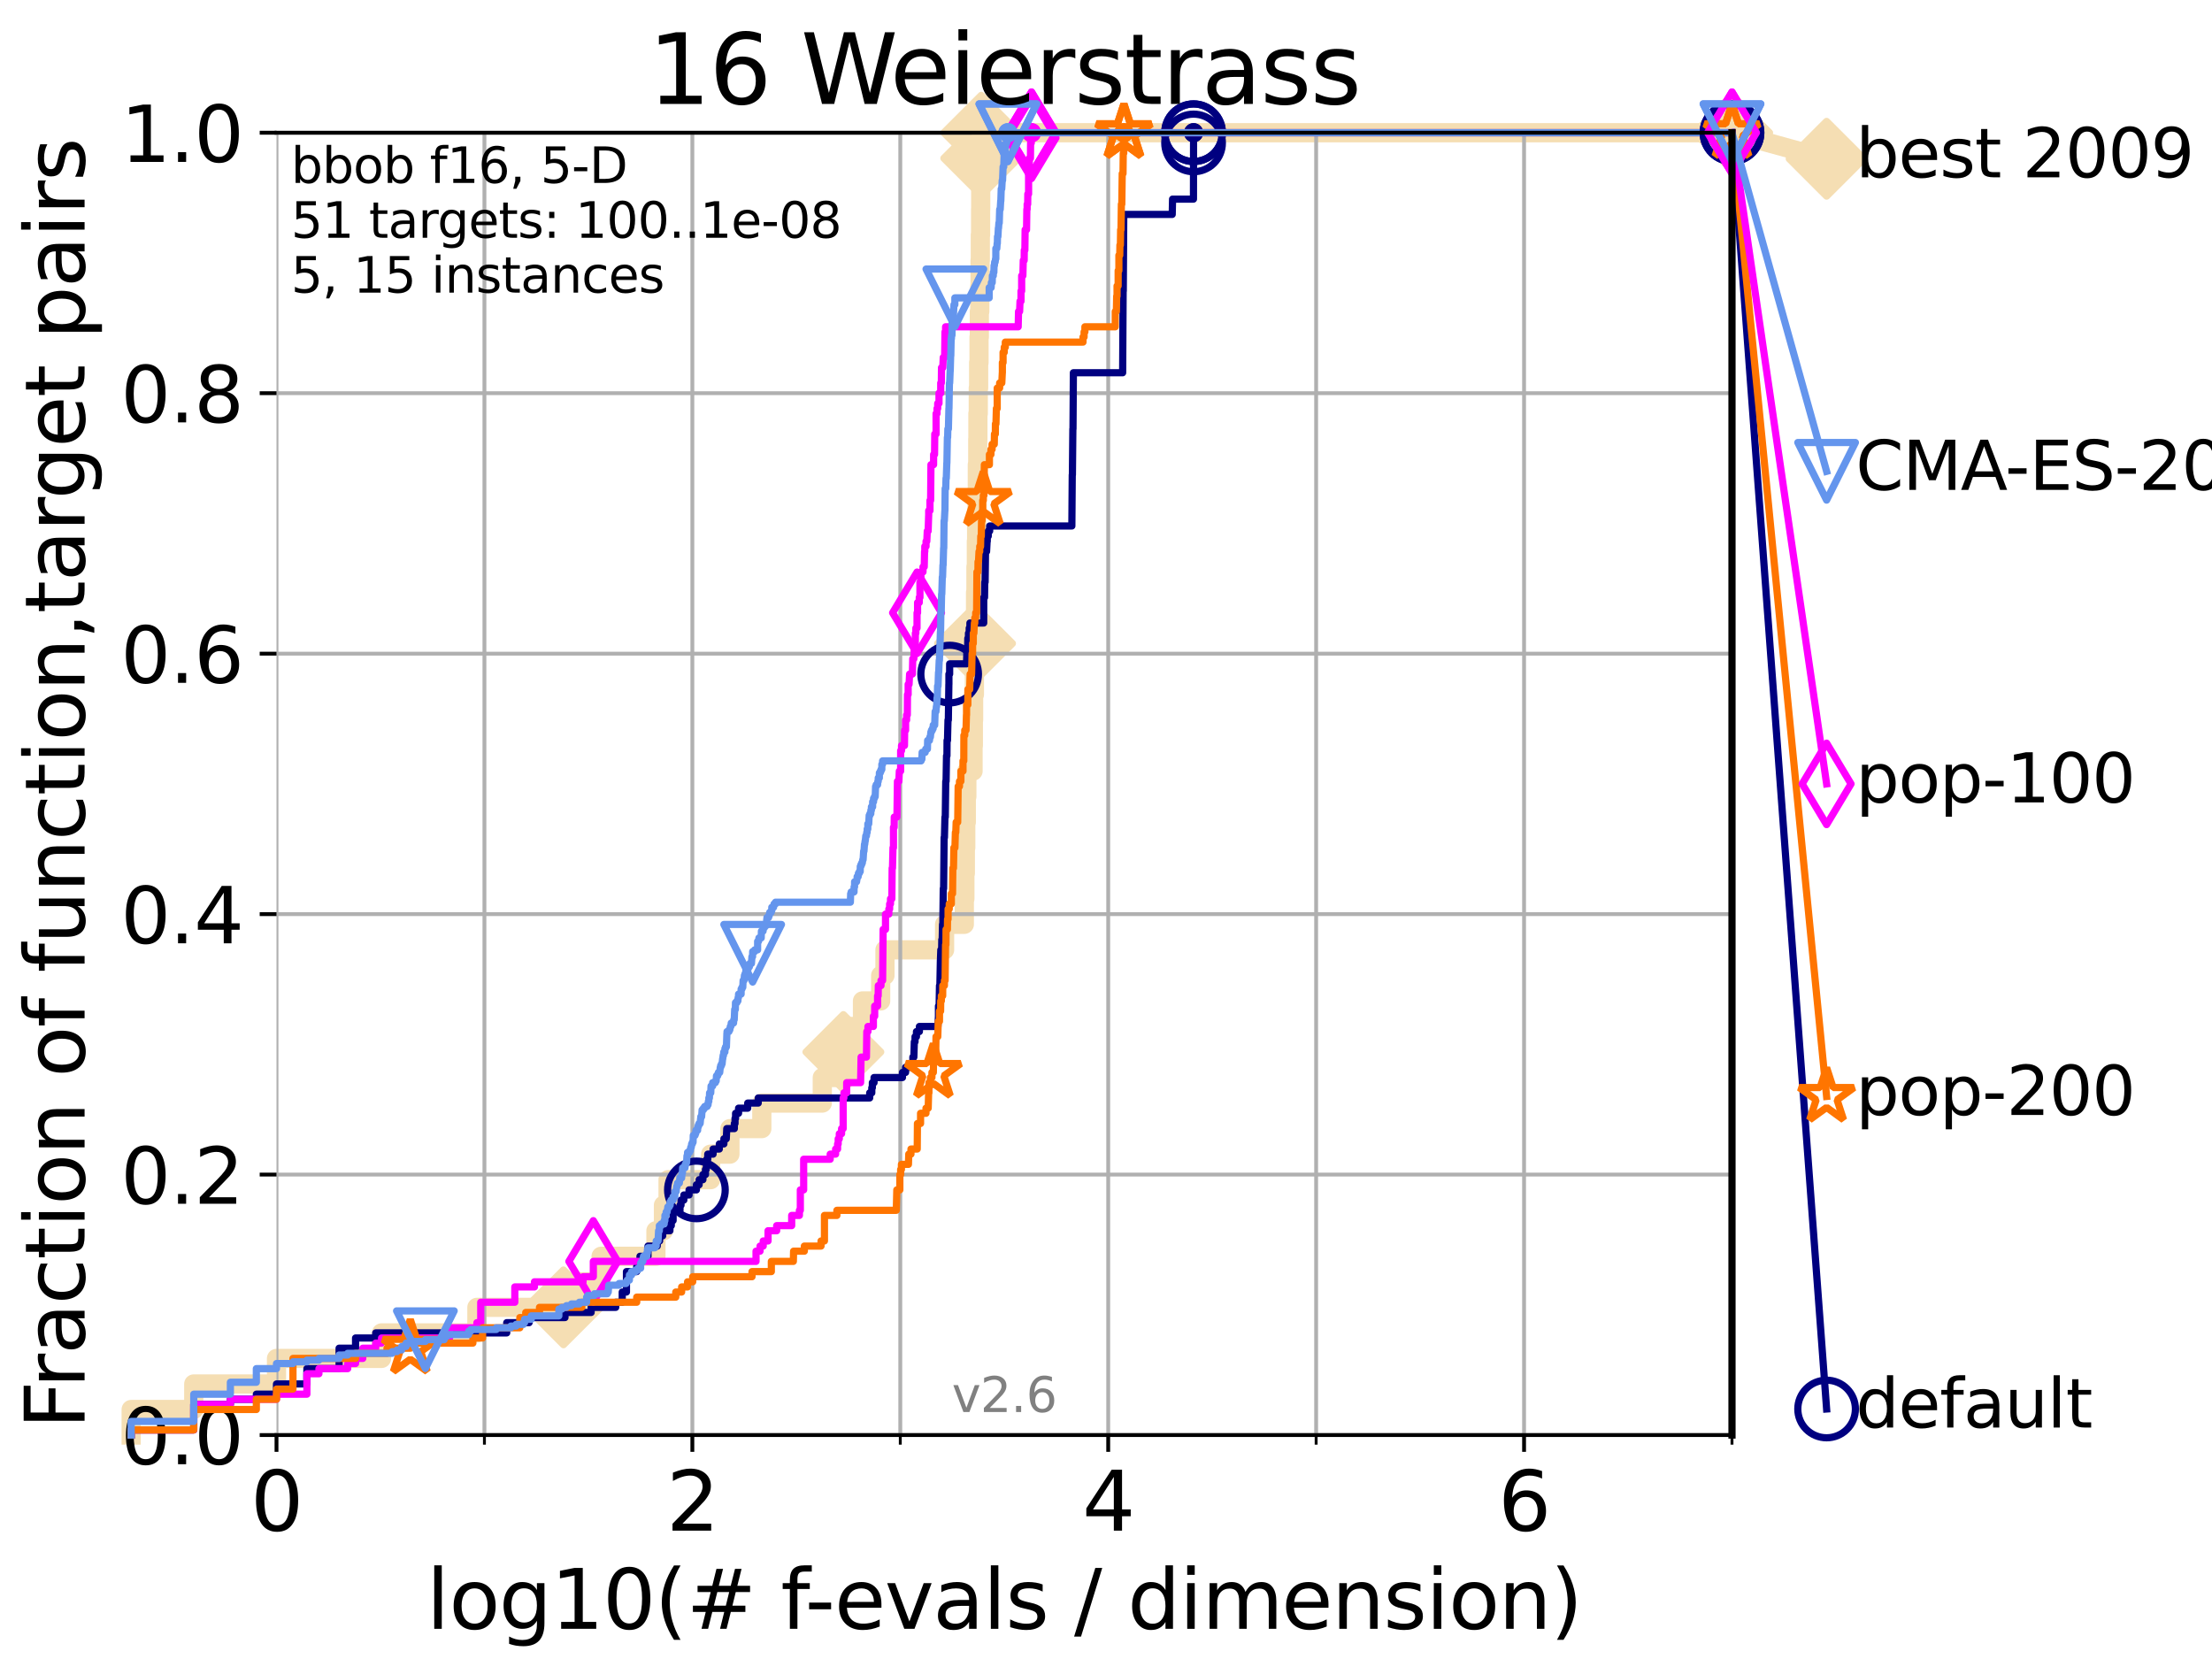 <?xml version="1.0" encoding="utf-8" standalone="no"?>
<!DOCTYPE svg PUBLIC "-//W3C//DTD SVG 1.1//EN"
  "http://www.w3.org/Graphics/SVG/1.1/DTD/svg11.dtd">
<svg xmlns:xlink="http://www.w3.org/1999/xlink" width="460.8pt" height="345.6pt" viewBox="0 0 460.8 345.6" xmlns="http://www.w3.org/2000/svg" version="1.1">
 <defs>
  <style type="text/css">*{stroke-linejoin: round; stroke-linecap: butt}</style>
 </defs>
 <g id="figure_1">
  <g id="patch_1">
   <path d="M 0 345.6 
L 460.8 345.6 
L 460.8 0 
L 0 0 
z
" style="fill: #ffffff"/>
  </g>
  <g id="axes_1">
   <g id="patch_2">
    <path d="M 57.6 298.944 
L 360.806 298.944 
L 360.806 27.648 
L 57.6 27.648 
z
" style="fill: #ffffff"/>
   </g>
   <g id="line2d_1">
    <path d="M 27.324 298.944 
L 27.324 293.624 
L 40.363 293.624 
L 40.363 288.305 
L 57.6 288.305 
L 57.6 282.985 
L 79.481 282.985 
L 79.481 277.666 
L 99.347 277.666 
L 99.347 272.346 
L 117.384 272.346 
L 117.384 267.027 
L 125.219 267.027 
L 125.219 261.707 
L 136.641 261.707 
L 136.641 256.388 
L 138.207 256.388 
L 138.207 251.068 
L 139.167 251.068 
L 139.167 245.749 
L 148.033 245.749 
L 148.033 240.429 
L 152.057 240.429 
L 152.057 235.11 
L 158.7 235.11 
L 158.7 229.79 
L 171.298 229.79 
L 171.298 224.471 
L 174.218 224.471 
L 174.218 219.151 
L 175.688 219.151 
L 175.688 213.832 
L 179.666 213.832 
L 179.666 208.512 
L 183.46 208.512 
L 183.46 203.192 
L 184.355 203.192 
L 184.355 197.873 
L 196.776 197.873 
L 196.776 192.553 
L 200.889 192.553 
L 200.889 187.234 
L 201.003 187.234 
L 201.003 181.914 
L 201.102 181.914 
L 201.102 176.595 
L 201.185 176.595 
L 201.185 171.275 
L 201.299 171.275 
L 201.299 165.956 
L 201.411 165.956 
L 201.411 160.636 
L 202.705 160.636 
L 202.705 155.317 
L 202.77 155.317 
L 202.77 149.997 
L 202.822 149.997 
L 202.822 144.678 
L 202.987 144.678 
L 202.987 139.358 
L 203.076 139.358 
L 203.076 134.039 
L 203.117 134.039 
L 203.117 128.719 
L 203.224 128.719 
L 203.224 123.4 
L 203.307 123.4 
L 203.307 118.08 
L 203.39 118.08 
L 203.39 112.76 
L 203.448 112.76 
L 203.448 107.441 
L 203.521 107.441 
L 203.521 102.121 
L 203.593 102.121 
L 203.593 96.802 
L 203.684 96.802 
L 203.684 91.482 
L 203.714 91.482 
L 203.714 86.163 
L 203.792 86.163 
L 203.792 80.843 
L 203.868 80.843 
L 203.868 75.524 
L 203.949 75.524 
L 203.949 70.204 
L 204.015 70.204 
L 204.015 64.885 
L 204.11 64.885 
L 204.11 59.565 
L 204.163 59.565 
L 204.163 54.246 
L 204.219 54.246 
L 204.219 48.926 
L 204.278 48.926 
L 204.278 43.607 
L 204.302 43.607 
L 204.302 38.287 
L 204.352 38.287 
L 204.352 32.968 
L 204.41 32.968 
L 204.41 27.648 
L 360.806 27.648 
" style="fill: none; stroke: #f5deb3; stroke-width: 4; stroke-linecap: square"/>
   </g>
   <g id="line2d_2">
    <defs>
     <path id="mc8db10d22a" d="M -0 7.778 
L 7.778 0 
L 0 -7.778 
L -7.778 -0 
z
" style="stroke: #f5deb3; stroke-width: 1.5; stroke-linejoin: miter"/>
    </defs>
    <g>
     <use xlink:href="#mc8db10d22a" x="117.384" y="272.346" style="fill: #f5deb3; stroke: #f5deb3; stroke-width: 1.5; stroke-linejoin: miter"/>
     <use xlink:href="#mc8db10d22a" x="175.688" y="219.151" style="fill: #f5deb3; stroke: #f5deb3; stroke-width: 1.5; stroke-linejoin: miter"/>
     <use xlink:href="#mc8db10d22a" x="203.117" y="134.039" style="fill: #f5deb3; stroke: #f5deb3; stroke-width: 1.5; stroke-linejoin: miter"/>
     <use xlink:href="#mc8db10d22a" x="204.41" y="32.968" style="fill: #f5deb3; stroke: #f5deb3; stroke-width: 1.5; stroke-linejoin: miter"/>
     <use xlink:href="#mc8db10d22a" x="204.41" y="27.648" style="fill: #f5deb3; stroke: #f5deb3; stroke-width: 1.5; stroke-linejoin: miter"/>
     <use xlink:href="#mc8db10d22a" x="360.806" y="27.648" style="fill: #f5deb3; stroke: #f5deb3; stroke-width: 1.5; stroke-linejoin: miter"/>
    </g>
   </g>
   <g id="line2d_3">
    <path style="fill: none; stroke: #f5deb3; stroke-width: 4; stroke-linecap: square"/>
    <g/>
   </g>
   <g id="line2d_4">
    <path d="M 360.806 27.648 
L 380.515 33.074 
" style="fill: none; stroke: #f5deb3; stroke-width: 4; stroke-linecap: square"/>
    <g>
     <use xlink:href="#mc8db10d22a" x="360.806" y="27.648" style="fill: #f5deb3; stroke: #f5deb3; stroke-width: 1.5; stroke-linejoin: miter"/>
     <use xlink:href="#mc8db10d22a" x="380.515" y="33.074" style="fill: #f5deb3; stroke: #f5deb3; stroke-width: 1.5; stroke-linejoin: miter"/>
    </g>
   </g>
   <g id="matplotlib.axis_1">
    <g id="xtick_1">
     <g id="line2d_5">
      <path d="M 57.6 298.944 
L 57.6 27.648 
" clip-path="url(#p841ecde653)" style="fill: none; stroke: #b0b0b0; stroke-width: 0.8; stroke-linecap: square"/>
     </g>
     <g id="line2d_6">
      <defs>
       <path id="mc6daf9c3ad" d="M 0 0 
L 0 3.5 
" style="stroke: #000000; stroke-width: 0.8"/>
      </defs>
      <g>
       <use xlink:href="#mc6daf9c3ad" x="57.6" y="298.944" style="stroke: #000000; stroke-width: 0.8"/>
      </g>
     </g>
     <g id="text_1">
      <!-- 0 -->
      <g transform="translate(52.192 318.861)scale(0.17 -0.17)">
       <defs>
        <path id="DejaVuSans-30" d="M 2034 4250 
Q 1547 4250 1301 3770 
Q 1056 3291 1056 2328 
Q 1056 1369 1301 889 
Q 1547 409 2034 409 
Q 2525 409 2770 889 
Q 3016 1369 3016 2328 
Q 3016 3291 2770 3770 
Q 2525 4250 2034 4250 
z
M 2034 4750 
Q 2819 4750 3233 4129 
Q 3647 3509 3647 2328 
Q 3647 1150 3233 529 
Q 2819 -91 2034 -91 
Q 1250 -91 836 529 
Q 422 1150 422 2328 
Q 422 3509 836 4129 
Q 1250 4750 2034 4750 
z
" transform="scale(0.016)"/>
       </defs>
       <use xlink:href="#DejaVuSans-30"/>
      </g>
     </g>
    </g>
    <g id="xtick_2">
     <g id="line2d_7">
      <path d="M 144.23 298.944 
L 144.23 27.648 
" clip-path="url(#p841ecde653)" style="fill: none; stroke: #b0b0b0; stroke-width: 0.8; stroke-linecap: square"/>
     </g>
     <g id="line2d_8">
      <g>
       <use xlink:href="#mc6daf9c3ad" x="144.23" y="298.944" style="stroke: #000000; stroke-width: 0.8"/>
      </g>
     </g>
     <g id="text_2">
      <!-- 2 -->
      <g transform="translate(138.822 318.861)scale(0.17 -0.17)">
       <defs>
        <path id="DejaVuSans-32" d="M 1228 531 
L 3431 531 
L 3431 0 
L 469 0 
L 469 531 
Q 828 903 1448 1529 
Q 2069 2156 2228 2338 
Q 2531 2678 2651 2914 
Q 2772 3150 2772 3378 
Q 2772 3750 2511 3984 
Q 2250 4219 1831 4219 
Q 1534 4219 1204 4116 
Q 875 4013 500 3803 
L 500 4441 
Q 881 4594 1212 4672 
Q 1544 4750 1819 4750 
Q 2544 4750 2975 4387 
Q 3406 4025 3406 3419 
Q 3406 3131 3298 2873 
Q 3191 2616 2906 2266 
Q 2828 2175 2409 1742 
Q 1991 1309 1228 531 
z
" transform="scale(0.016)"/>
       </defs>
       <use xlink:href="#DejaVuSans-32"/>
      </g>
     </g>
    </g>
    <g id="xtick_3">
     <g id="line2d_9">
      <path d="M 230.861 298.944 
L 230.861 27.648 
" clip-path="url(#p841ecde653)" style="fill: none; stroke: #b0b0b0; stroke-width: 0.8; stroke-linecap: square"/>
     </g>
     <g id="line2d_10">
      <g>
       <use xlink:href="#mc6daf9c3ad" x="230.861" y="298.944" style="stroke: #000000; stroke-width: 0.8"/>
      </g>
     </g>
     <g id="text_3">
      <!-- 4 -->
      <g transform="translate(225.453 318.861)scale(0.17 -0.17)">
       <defs>
        <path id="DejaVuSans-34" d="M 2419 4116 
L 825 1625 
L 2419 1625 
L 2419 4116 
z
M 2253 4666 
L 3047 4666 
L 3047 1625 
L 3713 1625 
L 3713 1100 
L 3047 1100 
L 3047 0 
L 2419 0 
L 2419 1100 
L 313 1100 
L 313 1709 
L 2253 4666 
z
" transform="scale(0.016)"/>
       </defs>
       <use xlink:href="#DejaVuSans-34"/>
      </g>
     </g>
    </g>
    <g id="xtick_4">
     <g id="line2d_11">
      <path d="M 317.491 298.944 
L 317.491 27.648 
" clip-path="url(#p841ecde653)" style="fill: none; stroke: #b0b0b0; stroke-width: 0.8; stroke-linecap: square"/>
     </g>
     <g id="line2d_12">
      <g>
       <use xlink:href="#mc6daf9c3ad" x="317.491" y="298.944" style="stroke: #000000; stroke-width: 0.8"/>
      </g>
     </g>
     <g id="text_4">
      <!-- 6 -->
      <g transform="translate(312.083 318.861)scale(0.17 -0.17)">
       <defs>
        <path id="DejaVuSans-36" d="M 2113 2584 
Q 1688 2584 1439 2293 
Q 1191 2003 1191 1497 
Q 1191 994 1439 701 
Q 1688 409 2113 409 
Q 2538 409 2786 701 
Q 3034 994 3034 1497 
Q 3034 2003 2786 2293 
Q 2538 2584 2113 2584 
z
M 3366 4563 
L 3366 3988 
Q 3128 4100 2886 4159 
Q 2644 4219 2406 4219 
Q 1781 4219 1451 3797 
Q 1122 3375 1075 2522 
Q 1259 2794 1537 2939 
Q 1816 3084 2150 3084 
Q 2853 3084 3261 2657 
Q 3669 2231 3669 1497 
Q 3669 778 3244 343 
Q 2819 -91 2113 -91 
Q 1303 -91 875 529 
Q 447 1150 447 2328 
Q 447 3434 972 4092 
Q 1497 4750 2381 4750 
Q 2619 4750 2861 4703 
Q 3103 4656 3366 4563 
z
" transform="scale(0.016)"/>
       </defs>
       <use xlink:href="#DejaVuSans-36"/>
      </g>
     </g>
    </g>
    <g id="xtick_5">
     <g id="line2d_13">
      <path d="M 100.915 298.944 
L 100.915 27.648 
" clip-path="url(#p841ecde653)" style="fill: none; stroke: #b0b0b0; stroke-width: 0.8; stroke-linecap: square"/>
     </g>
     <g id="line2d_14">
      <defs>
       <path id="mddeb89706c" d="M 0 0 
L 0 2 
" style="stroke: #000000; stroke-width: 0.6"/>
      </defs>
      <g>
       <use xlink:href="#mddeb89706c" x="100.915" y="298.944" style="stroke: #000000; stroke-width: 0.6"/>
      </g>
     </g>
    </g>
    <g id="xtick_6">
     <g id="line2d_15">
      <path d="M 187.546 298.944 
L 187.546 27.648 
" clip-path="url(#p841ecde653)" style="fill: none; stroke: #b0b0b0; stroke-width: 0.8; stroke-linecap: square"/>
     </g>
     <g id="line2d_16">
      <g>
       <use xlink:href="#mddeb89706c" x="187.546" y="298.944" style="stroke: #000000; stroke-width: 0.6"/>
      </g>
     </g>
    </g>
    <g id="xtick_7">
     <g id="line2d_17">
      <path d="M 274.176 298.944 
L 274.176 27.648 
" clip-path="url(#p841ecde653)" style="fill: none; stroke: #b0b0b0; stroke-width: 0.8; stroke-linecap: square"/>
     </g>
     <g id="line2d_18">
      <g>
       <use xlink:href="#mddeb89706c" x="274.176" y="298.944" style="stroke: #000000; stroke-width: 0.6"/>
      </g>
     </g>
    </g>
    <g id="xtick_8">
     <g id="line2d_19">
      <path d="M 360.806 298.944 
L 360.806 27.648 
" clip-path="url(#p841ecde653)" style="fill: none; stroke: #b0b0b0; stroke-width: 0.8; stroke-linecap: square"/>
     </g>
     <g id="line2d_20">
      <g>
       <use xlink:href="#mddeb89706c" x="360.806" y="298.944" style="stroke: #000000; stroke-width: 0.6"/>
      </g>
     </g>
    </g>
    <g id="text_5">
     <!-- log10(# f-evals / dimension) -->
     <g transform="translate(88.823 339.314)scale(0.17 -0.17)">
      <defs>
       <path id="DejaVuSans-6c" d="M 603 4863 
L 1178 4863 
L 1178 0 
L 603 0 
L 603 4863 
z
" transform="scale(0.016)"/>
       <path id="DejaVuSans-6f" d="M 1959 3097 
Q 1497 3097 1228 2736 
Q 959 2375 959 1747 
Q 959 1119 1226 758 
Q 1494 397 1959 397 
Q 2419 397 2687 759 
Q 2956 1122 2956 1747 
Q 2956 2369 2687 2733 
Q 2419 3097 1959 3097 
z
M 1959 3584 
Q 2709 3584 3137 3096 
Q 3566 2609 3566 1747 
Q 3566 888 3137 398 
Q 2709 -91 1959 -91 
Q 1206 -91 779 398 
Q 353 888 353 1747 
Q 353 2609 779 3096 
Q 1206 3584 1959 3584 
z
" transform="scale(0.016)"/>
       <path id="DejaVuSans-67" d="M 2906 1791 
Q 2906 2416 2648 2759 
Q 2391 3103 1925 3103 
Q 1463 3103 1205 2759 
Q 947 2416 947 1791 
Q 947 1169 1205 825 
Q 1463 481 1925 481 
Q 2391 481 2648 825 
Q 2906 1169 2906 1791 
z
M 3481 434 
Q 3481 -459 3084 -895 
Q 2688 -1331 1869 -1331 
Q 1566 -1331 1297 -1286 
Q 1028 -1241 775 -1147 
L 775 -588 
Q 1028 -725 1275 -790 
Q 1522 -856 1778 -856 
Q 2344 -856 2625 -561 
Q 2906 -266 2906 331 
L 2906 616 
Q 2728 306 2450 153 
Q 2172 0 1784 0 
Q 1141 0 747 490 
Q 353 981 353 1791 
Q 353 2603 747 3093 
Q 1141 3584 1784 3584 
Q 2172 3584 2450 3431 
Q 2728 3278 2906 2969 
L 2906 3500 
L 3481 3500 
L 3481 434 
z
" transform="scale(0.016)"/>
       <path id="DejaVuSans-31" d="M 794 531 
L 1825 531 
L 1825 4091 
L 703 3866 
L 703 4441 
L 1819 4666 
L 2450 4666 
L 2450 531 
L 3481 531 
L 3481 0 
L 794 0 
L 794 531 
z
" transform="scale(0.016)"/>
       <path id="DejaVuSans-28" d="M 1984 4856 
Q 1566 4138 1362 3434 
Q 1159 2731 1159 2009 
Q 1159 1288 1364 580 
Q 1569 -128 1984 -844 
L 1484 -844 
Q 1016 -109 783 600 
Q 550 1309 550 2009 
Q 550 2706 781 3412 
Q 1013 4119 1484 4856 
L 1984 4856 
z
" transform="scale(0.016)"/>
       <path id="DejaVuSans-23" d="M 3272 2816 
L 2363 2816 
L 2100 1772 
L 3016 1772 
L 3272 2816 
z
M 2803 4594 
L 2478 3297 
L 3391 3297 
L 3719 4594 
L 4219 4594 
L 3897 3297 
L 4872 3297 
L 4872 2816 
L 3775 2816 
L 3519 1772 
L 4513 1772 
L 4513 1294 
L 3397 1294 
L 3072 0 
L 2572 0 
L 2894 1294 
L 1978 1294 
L 1656 0 
L 1153 0 
L 1478 1294 
L 494 1294 
L 494 1772 
L 1594 1772 
L 1856 2816 
L 850 2816 
L 850 3297 
L 1978 3297 
L 2297 4594 
L 2803 4594 
z
" transform="scale(0.016)"/>
       <path id="DejaVuSans-20" transform="scale(0.016)"/>
       <path id="DejaVuSans-66" d="M 2375 4863 
L 2375 4384 
L 1825 4384 
Q 1516 4384 1395 4259 
Q 1275 4134 1275 3809 
L 1275 3500 
L 2222 3500 
L 2222 3053 
L 1275 3053 
L 1275 0 
L 697 0 
L 697 3053 
L 147 3053 
L 147 3500 
L 697 3500 
L 697 3744 
Q 697 4328 969 4595 
Q 1241 4863 1831 4863 
L 2375 4863 
z
" transform="scale(0.016)"/>
       <path id="DejaVuSans-2d" d="M 313 2009 
L 1997 2009 
L 1997 1497 
L 313 1497 
L 313 2009 
z
" transform="scale(0.016)"/>
       <path id="DejaVuSans-65" d="M 3597 1894 
L 3597 1613 
L 953 1613 
Q 991 1019 1311 708 
Q 1631 397 2203 397 
Q 2534 397 2845 478 
Q 3156 559 3463 722 
L 3463 178 
Q 3153 47 2828 -22 
Q 2503 -91 2169 -91 
Q 1331 -91 842 396 
Q 353 884 353 1716 
Q 353 2575 817 3079 
Q 1281 3584 2069 3584 
Q 2775 3584 3186 3129 
Q 3597 2675 3597 1894 
z
M 3022 2063 
Q 3016 2534 2758 2815 
Q 2500 3097 2075 3097 
Q 1594 3097 1305 2825 
Q 1016 2553 972 2059 
L 3022 2063 
z
" transform="scale(0.016)"/>
       <path id="DejaVuSans-76" d="M 191 3500 
L 800 3500 
L 1894 563 
L 2988 3500 
L 3597 3500 
L 2284 0 
L 1503 0 
L 191 3500 
z
" transform="scale(0.016)"/>
       <path id="DejaVuSans-61" d="M 2194 1759 
Q 1497 1759 1228 1600 
Q 959 1441 959 1056 
Q 959 750 1161 570 
Q 1363 391 1709 391 
Q 2188 391 2477 730 
Q 2766 1069 2766 1631 
L 2766 1759 
L 2194 1759 
z
M 3341 1997 
L 3341 0 
L 2766 0 
L 2766 531 
Q 2569 213 2275 61 
Q 1981 -91 1556 -91 
Q 1019 -91 701 211 
Q 384 513 384 1019 
Q 384 1609 779 1909 
Q 1175 2209 1959 2209 
L 2766 2209 
L 2766 2266 
Q 2766 2663 2505 2880 
Q 2244 3097 1772 3097 
Q 1472 3097 1187 3025 
Q 903 2953 641 2809 
L 641 3341 
Q 956 3463 1253 3523 
Q 1550 3584 1831 3584 
Q 2591 3584 2966 3190 
Q 3341 2797 3341 1997 
z
" transform="scale(0.016)"/>
       <path id="DejaVuSans-73" d="M 2834 3397 
L 2834 2853 
Q 2591 2978 2328 3040 
Q 2066 3103 1784 3103 
Q 1356 3103 1142 2972 
Q 928 2841 928 2578 
Q 928 2378 1081 2264 
Q 1234 2150 1697 2047 
L 1894 2003 
Q 2506 1872 2764 1633 
Q 3022 1394 3022 966 
Q 3022 478 2636 193 
Q 2250 -91 1575 -91 
Q 1294 -91 989 -36 
Q 684 19 347 128 
L 347 722 
Q 666 556 975 473 
Q 1284 391 1588 391 
Q 1994 391 2212 530 
Q 2431 669 2431 922 
Q 2431 1156 2273 1281 
Q 2116 1406 1581 1522 
L 1381 1569 
Q 847 1681 609 1914 
Q 372 2147 372 2553 
Q 372 3047 722 3315 
Q 1072 3584 1716 3584 
Q 2034 3584 2315 3537 
Q 2597 3491 2834 3397 
z
" transform="scale(0.016)"/>
       <path id="DejaVuSans-2f" d="M 1625 4666 
L 2156 4666 
L 531 -594 
L 0 -594 
L 1625 4666 
z
" transform="scale(0.016)"/>
       <path id="DejaVuSans-64" d="M 2906 2969 
L 2906 4863 
L 3481 4863 
L 3481 0 
L 2906 0 
L 2906 525 
Q 2725 213 2448 61 
Q 2172 -91 1784 -91 
Q 1150 -91 751 415 
Q 353 922 353 1747 
Q 353 2572 751 3078 
Q 1150 3584 1784 3584 
Q 2172 3584 2448 3432 
Q 2725 3281 2906 2969 
z
M 947 1747 
Q 947 1113 1208 752 
Q 1469 391 1925 391 
Q 2381 391 2643 752 
Q 2906 1113 2906 1747 
Q 2906 2381 2643 2742 
Q 2381 3103 1925 3103 
Q 1469 3103 1208 2742 
Q 947 2381 947 1747 
z
" transform="scale(0.016)"/>
       <path id="DejaVuSans-69" d="M 603 3500 
L 1178 3500 
L 1178 0 
L 603 0 
L 603 3500 
z
M 603 4863 
L 1178 4863 
L 1178 4134 
L 603 4134 
L 603 4863 
z
" transform="scale(0.016)"/>
       <path id="DejaVuSans-6d" d="M 3328 2828 
Q 3544 3216 3844 3400 
Q 4144 3584 4550 3584 
Q 5097 3584 5394 3201 
Q 5691 2819 5691 2113 
L 5691 0 
L 5113 0 
L 5113 2094 
Q 5113 2597 4934 2840 
Q 4756 3084 4391 3084 
Q 3944 3084 3684 2787 
Q 3425 2491 3425 1978 
L 3425 0 
L 2847 0 
L 2847 2094 
Q 2847 2600 2669 2842 
Q 2491 3084 2119 3084 
Q 1678 3084 1418 2786 
Q 1159 2488 1159 1978 
L 1159 0 
L 581 0 
L 581 3500 
L 1159 3500 
L 1159 2956 
Q 1356 3278 1631 3431 
Q 1906 3584 2284 3584 
Q 2666 3584 2933 3390 
Q 3200 3197 3328 2828 
z
" transform="scale(0.016)"/>
       <path id="DejaVuSans-6e" d="M 3513 2113 
L 3513 0 
L 2938 0 
L 2938 2094 
Q 2938 2591 2744 2837 
Q 2550 3084 2163 3084 
Q 1697 3084 1428 2787 
Q 1159 2491 1159 1978 
L 1159 0 
L 581 0 
L 581 3500 
L 1159 3500 
L 1159 2956 
Q 1366 3272 1645 3428 
Q 1925 3584 2291 3584 
Q 2894 3584 3203 3211 
Q 3513 2838 3513 2113 
z
" transform="scale(0.016)"/>
       <path id="DejaVuSans-29" d="M 513 4856 
L 1013 4856 
Q 1481 4119 1714 3412 
Q 1947 2706 1947 2009 
Q 1947 1309 1714 600 
Q 1481 -109 1013 -844 
L 513 -844 
Q 928 -128 1133 580 
Q 1338 1288 1338 2009 
Q 1338 2731 1133 3434 
Q 928 4138 513 4856 
z
" transform="scale(0.016)"/>
      </defs>
      <use xlink:href="#DejaVuSans-6c"/>
      <use xlink:href="#DejaVuSans-6f" x="27.783"/>
      <use xlink:href="#DejaVuSans-67" x="88.965"/>
      <use xlink:href="#DejaVuSans-31" x="152.441"/>
      <use xlink:href="#DejaVuSans-30" x="216.064"/>
      <use xlink:href="#DejaVuSans-28" x="279.688"/>
      <use xlink:href="#DejaVuSans-23" x="318.701"/>
      <use xlink:href="#DejaVuSans-20" x="402.49"/>
      <use xlink:href="#DejaVuSans-66" x="434.277"/>
      <use xlink:href="#DejaVuSans-2d" x="463.982"/>
      <use xlink:href="#DejaVuSans-65" x="500.066"/>
      <use xlink:href="#DejaVuSans-76" x="561.59"/>
      <use xlink:href="#DejaVuSans-61" x="620.77"/>
      <use xlink:href="#DejaVuSans-6c" x="682.049"/>
      <use xlink:href="#DejaVuSans-73" x="709.832"/>
      <use xlink:href="#DejaVuSans-20" x="761.932"/>
      <use xlink:href="#DejaVuSans-2f" x="793.719"/>
      <use xlink:href="#DejaVuSans-20" x="827.41"/>
      <use xlink:href="#DejaVuSans-64" x="859.197"/>
      <use xlink:href="#DejaVuSans-69" x="922.674"/>
      <use xlink:href="#DejaVuSans-6d" x="950.457"/>
      <use xlink:href="#DejaVuSans-65" x="1047.869"/>
      <use xlink:href="#DejaVuSans-6e" x="1109.393"/>
      <use xlink:href="#DejaVuSans-73" x="1172.771"/>
      <use xlink:href="#DejaVuSans-69" x="1224.871"/>
      <use xlink:href="#DejaVuSans-6f" x="1252.654"/>
      <use xlink:href="#DejaVuSans-6e" x="1313.836"/>
      <use xlink:href="#DejaVuSans-29" x="1377.215"/>
     </g>
    </g>
   </g>
   <g id="matplotlib.axis_2">
    <g id="ytick_1">
     <g id="line2d_21">
      <path d="M 57.6 298.944 
L 360.806 298.944 
" clip-path="url(#p841ecde653)" style="fill: none; stroke: #b0b0b0; stroke-width: 0.8; stroke-linecap: square"/>
     </g>
     <g id="line2d_22">
      <defs>
       <path id="mfa9f4b0576" d="M 0 0 
L -3.5 0 
" style="stroke: #000000; stroke-width: 0.8"/>
      </defs>
      <g>
       <use xlink:href="#mfa9f4b0576" x="57.6" y="298.944" style="stroke: #000000; stroke-width: 0.8"/>
      </g>
     </g>
     <g id="text_6">
      <!-- 0.0 -->
      <g transform="translate(25.155 305.023)scale(0.16 -0.16)">
       <defs>
        <path id="DejaVuSans-2e" d="M 684 794 
L 1344 794 
L 1344 0 
L 684 0 
L 684 794 
z
" transform="scale(0.016)"/>
       </defs>
       <use xlink:href="#DejaVuSans-30"/>
       <use xlink:href="#DejaVuSans-2e" x="63.623"/>
       <use xlink:href="#DejaVuSans-30" x="95.41"/>
      </g>
     </g>
    </g>
    <g id="ytick_2">
     <g id="line2d_23">
      <path d="M 57.6 244.685 
L 360.806 244.685 
" clip-path="url(#p841ecde653)" style="fill: none; stroke: #b0b0b0; stroke-width: 0.8; stroke-linecap: square"/>
     </g>
     <g id="line2d_24">
      <g>
       <use xlink:href="#mfa9f4b0576" x="57.6" y="244.685" style="stroke: #000000; stroke-width: 0.8"/>
      </g>
     </g>
     <g id="text_7">
      <!-- 0.2 -->
      <g transform="translate(25.155 250.764)scale(0.16 -0.16)">
       <use xlink:href="#DejaVuSans-30"/>
       <use xlink:href="#DejaVuSans-2e" x="63.623"/>
       <use xlink:href="#DejaVuSans-32" x="95.41"/>
      </g>
     </g>
    </g>
    <g id="ytick_3">
     <g id="line2d_25">
      <path d="M 57.6 190.426 
L 360.806 190.426 
" clip-path="url(#p841ecde653)" style="fill: none; stroke: #b0b0b0; stroke-width: 0.8; stroke-linecap: square"/>
     </g>
     <g id="line2d_26">
      <g>
       <use xlink:href="#mfa9f4b0576" x="57.6" y="190.426" style="stroke: #000000; stroke-width: 0.8"/>
      </g>
     </g>
     <g id="text_8">
      <!-- 0.4 -->
      <g transform="translate(25.155 196.504)scale(0.16 -0.16)">
       <use xlink:href="#DejaVuSans-30"/>
       <use xlink:href="#DejaVuSans-2e" x="63.623"/>
       <use xlink:href="#DejaVuSans-34" x="95.41"/>
      </g>
     </g>
    </g>
    <g id="ytick_4">
     <g id="line2d_27">
      <path d="M 57.6 136.166 
L 360.806 136.166 
" clip-path="url(#p841ecde653)" style="fill: none; stroke: #b0b0b0; stroke-width: 0.8; stroke-linecap: square"/>
     </g>
     <g id="line2d_28">
      <g>
       <use xlink:href="#mfa9f4b0576" x="57.6" y="136.166" style="stroke: #000000; stroke-width: 0.8"/>
      </g>
     </g>
     <g id="text_9">
      <!-- 0.6 -->
      <g transform="translate(25.155 142.245)scale(0.16 -0.16)">
       <use xlink:href="#DejaVuSans-30"/>
       <use xlink:href="#DejaVuSans-2e" x="63.623"/>
       <use xlink:href="#DejaVuSans-36" x="95.41"/>
      </g>
     </g>
    </g>
    <g id="ytick_5">
     <g id="line2d_29">
      <path d="M 57.6 81.907 
L 360.806 81.907 
" clip-path="url(#p841ecde653)" style="fill: none; stroke: #b0b0b0; stroke-width: 0.8; stroke-linecap: square"/>
     </g>
     <g id="line2d_30">
      <g>
       <use xlink:href="#mfa9f4b0576" x="57.6" y="81.907" style="stroke: #000000; stroke-width: 0.8"/>
      </g>
     </g>
     <g id="text_10">
      <!-- 0.8 -->
      <g transform="translate(25.155 87.986)scale(0.16 -0.16)">
       <defs>
        <path id="DejaVuSans-38" d="M 2034 2216 
Q 1584 2216 1326 1975 
Q 1069 1734 1069 1313 
Q 1069 891 1326 650 
Q 1584 409 2034 409 
Q 2484 409 2743 651 
Q 3003 894 3003 1313 
Q 3003 1734 2745 1975 
Q 2488 2216 2034 2216 
z
M 1403 2484 
Q 997 2584 770 2862 
Q 544 3141 544 3541 
Q 544 4100 942 4425 
Q 1341 4750 2034 4750 
Q 2731 4750 3128 4425 
Q 3525 4100 3525 3541 
Q 3525 3141 3298 2862 
Q 3072 2584 2669 2484 
Q 3125 2378 3379 2068 
Q 3634 1759 3634 1313 
Q 3634 634 3220 271 
Q 2806 -91 2034 -91 
Q 1263 -91 848 271 
Q 434 634 434 1313 
Q 434 1759 690 2068 
Q 947 2378 1403 2484 
z
M 1172 3481 
Q 1172 3119 1398 2916 
Q 1625 2713 2034 2713 
Q 2441 2713 2670 2916 
Q 2900 3119 2900 3481 
Q 2900 3844 2670 4047 
Q 2441 4250 2034 4250 
Q 1625 4250 1398 4047 
Q 1172 3844 1172 3481 
z
" transform="scale(0.016)"/>
       </defs>
       <use xlink:href="#DejaVuSans-30"/>
       <use xlink:href="#DejaVuSans-2e" x="63.623"/>
       <use xlink:href="#DejaVuSans-38" x="95.41"/>
      </g>
     </g>
    </g>
    <g id="ytick_6">
     <g id="line2d_31">
      <path d="M 57.6 27.648 
L 360.806 27.648 
" clip-path="url(#p841ecde653)" style="fill: none; stroke: #b0b0b0; stroke-width: 0.8; stroke-linecap: square"/>
     </g>
     <g id="line2d_32">
      <g>
       <use xlink:href="#mfa9f4b0576" x="57.6" y="27.648" style="stroke: #000000; stroke-width: 0.8"/>
      </g>
     </g>
     <g id="text_11">
      <!-- 1.0 -->
      <g transform="translate(25.155 33.727)scale(0.16 -0.16)">
       <use xlink:href="#DejaVuSans-31"/>
       <use xlink:href="#DejaVuSans-2e" x="63.623"/>
       <use xlink:href="#DejaVuSans-30" x="95.41"/>
      </g>
     </g>
    </g>
    <g id="text_12">
     <!-- Fraction of function,target pairs -->
     <g transform="translate(17.62 297.681)rotate(-90)scale(0.17 -0.17)">
      <defs>
       <path id="DejaVuSans-46" d="M 628 4666 
L 3309 4666 
L 3309 4134 
L 1259 4134 
L 1259 2759 
L 3109 2759 
L 3109 2228 
L 1259 2228 
L 1259 0 
L 628 0 
L 628 4666 
z
" transform="scale(0.016)"/>
       <path id="DejaVuSans-72" d="M 2631 2963 
Q 2534 3019 2420 3045 
Q 2306 3072 2169 3072 
Q 1681 3072 1420 2755 
Q 1159 2438 1159 1844 
L 1159 0 
L 581 0 
L 581 3500 
L 1159 3500 
L 1159 2956 
Q 1341 3275 1631 3429 
Q 1922 3584 2338 3584 
Q 2397 3584 2469 3576 
Q 2541 3569 2628 3553 
L 2631 2963 
z
" transform="scale(0.016)"/>
       <path id="DejaVuSans-63" d="M 3122 3366 
L 3122 2828 
Q 2878 2963 2633 3030 
Q 2388 3097 2138 3097 
Q 1578 3097 1268 2742 
Q 959 2388 959 1747 
Q 959 1106 1268 751 
Q 1578 397 2138 397 
Q 2388 397 2633 464 
Q 2878 531 3122 666 
L 3122 134 
Q 2881 22 2623 -34 
Q 2366 -91 2075 -91 
Q 1284 -91 818 406 
Q 353 903 353 1747 
Q 353 2603 823 3093 
Q 1294 3584 2113 3584 
Q 2378 3584 2631 3529 
Q 2884 3475 3122 3366 
z
" transform="scale(0.016)"/>
       <path id="DejaVuSans-74" d="M 1172 4494 
L 1172 3500 
L 2356 3500 
L 2356 3053 
L 1172 3053 
L 1172 1153 
Q 1172 725 1289 603 
Q 1406 481 1766 481 
L 2356 481 
L 2356 0 
L 1766 0 
Q 1100 0 847 248 
Q 594 497 594 1153 
L 594 3053 
L 172 3053 
L 172 3500 
L 594 3500 
L 594 4494 
L 1172 4494 
z
" transform="scale(0.016)"/>
       <path id="DejaVuSans-75" d="M 544 1381 
L 544 3500 
L 1119 3500 
L 1119 1403 
Q 1119 906 1312 657 
Q 1506 409 1894 409 
Q 2359 409 2629 706 
Q 2900 1003 2900 1516 
L 2900 3500 
L 3475 3500 
L 3475 0 
L 2900 0 
L 2900 538 
Q 2691 219 2414 64 
Q 2138 -91 1772 -91 
Q 1169 -91 856 284 
Q 544 659 544 1381 
z
M 1991 3584 
L 1991 3584 
z
" transform="scale(0.016)"/>
       <path id="DejaVuSans-2c" d="M 750 794 
L 1409 794 
L 1409 256 
L 897 -744 
L 494 -744 
L 750 256 
L 750 794 
z
" transform="scale(0.016)"/>
       <path id="DejaVuSans-70" d="M 1159 525 
L 1159 -1331 
L 581 -1331 
L 581 3500 
L 1159 3500 
L 1159 2969 
Q 1341 3281 1617 3432 
Q 1894 3584 2278 3584 
Q 2916 3584 3314 3078 
Q 3713 2572 3713 1747 
Q 3713 922 3314 415 
Q 2916 -91 2278 -91 
Q 1894 -91 1617 61 
Q 1341 213 1159 525 
z
M 3116 1747 
Q 3116 2381 2855 2742 
Q 2594 3103 2138 3103 
Q 1681 3103 1420 2742 
Q 1159 2381 1159 1747 
Q 1159 1113 1420 752 
Q 1681 391 2138 391 
Q 2594 391 2855 752 
Q 3116 1113 3116 1747 
z
" transform="scale(0.016)"/>
      </defs>
      <use xlink:href="#DejaVuSans-46"/>
      <use xlink:href="#DejaVuSans-72" x="50.27"/>
      <use xlink:href="#DejaVuSans-61" x="91.383"/>
      <use xlink:href="#DejaVuSans-63" x="152.662"/>
      <use xlink:href="#DejaVuSans-74" x="207.643"/>
      <use xlink:href="#DejaVuSans-69" x="246.852"/>
      <use xlink:href="#DejaVuSans-6f" x="274.635"/>
      <use xlink:href="#DejaVuSans-6e" x="335.816"/>
      <use xlink:href="#DejaVuSans-20" x="399.195"/>
      <use xlink:href="#DejaVuSans-6f" x="430.982"/>
      <use xlink:href="#DejaVuSans-66" x="492.164"/>
      <use xlink:href="#DejaVuSans-20" x="527.369"/>
      <use xlink:href="#DejaVuSans-66" x="559.156"/>
      <use xlink:href="#DejaVuSans-75" x="594.361"/>
      <use xlink:href="#DejaVuSans-6e" x="657.74"/>
      <use xlink:href="#DejaVuSans-63" x="721.119"/>
      <use xlink:href="#DejaVuSans-74" x="776.1"/>
      <use xlink:href="#DejaVuSans-69" x="815.309"/>
      <use xlink:href="#DejaVuSans-6f" x="843.092"/>
      <use xlink:href="#DejaVuSans-6e" x="904.273"/>
      <use xlink:href="#DejaVuSans-2c" x="967.652"/>
      <use xlink:href="#DejaVuSans-74" x="999.439"/>
      <use xlink:href="#DejaVuSans-61" x="1038.648"/>
      <use xlink:href="#DejaVuSans-72" x="1099.928"/>
      <use xlink:href="#DejaVuSans-67" x="1139.291"/>
      <use xlink:href="#DejaVuSans-65" x="1202.768"/>
      <use xlink:href="#DejaVuSans-74" x="1264.291"/>
      <use xlink:href="#DejaVuSans-20" x="1303.5"/>
      <use xlink:href="#DejaVuSans-70" x="1335.287"/>
      <use xlink:href="#DejaVuSans-61" x="1398.764"/>
      <use xlink:href="#DejaVuSans-69" x="1460.043"/>
      <use xlink:href="#DejaVuSans-72" x="1487.826"/>
      <use xlink:href="#DejaVuSans-73" x="1528.939"/>
     </g>
    </g>
   </g>
   <g id="line2d_33">
    <defs>
     <path id="meeb0bbfa8a" d="M 0 1.5 
C 0.398 1.5 0.779 1.342 1.061 1.061 
C 1.342 0.779 1.5 0.398 1.5 0 
C 1.5 -0.398 1.342 -0.779 1.061 -1.061 
C 0.779 -1.342 0.398 -1.5 0 -1.5 
C -0.398 -1.5 -0.779 -1.342 -1.061 -1.061 
C -1.342 -0.779 -1.5 -0.398 -1.5 0 
C -1.5 0.398 -1.342 0.779 -1.061 1.061 
C -0.779 1.342 -0.398 1.5 0 1.5 
z
" style="stroke: #f5deb3"/>
    </defs>
    <g>
     <use xlink:href="#meeb0bbfa8a" x="204.41" y="27.648" style="fill: #f5deb3; stroke: #f5deb3"/>
     <use xlink:href="#meeb0bbfa8a" x="204.41" y="27.648" style="fill: #f5deb3; stroke: #f5deb3"/>
    </g>
   </g>
   <g id="line2d_34">
    <defs>
     <path id="mfc83c81a7b" d="M 0 1.5 
C 0.398 1.5 0.779 1.342 1.061 1.061 
C 1.342 0.779 1.5 0.398 1.5 0 
C 1.5 -0.398 1.342 -0.779 1.061 -1.061 
C 0.779 -1.342 0.398 -1.5 0 -1.5 
C -0.398 -1.5 -0.779 -1.342 -1.061 -1.061 
C -1.342 -0.779 -1.5 -0.398 -1.5 0 
C -1.5 0.398 -1.342 0.779 -1.061 1.061 
C -0.779 1.342 -0.398 1.5 0 1.5 
z
" style="stroke: #000080"/>
    </defs>
    <g>
     <use xlink:href="#mfc83c81a7b" x="248.643" y="27.648" style="fill: #000080; stroke: #000080"/>
     <use xlink:href="#mfc83c81a7b" x="248.643" y="27.648" style="fill: #000080; stroke: #000080"/>
    </g>
   </g>
   <g id="line2d_35">
    <path d="M 27.324 298.944 
L 27.324 297.88 
L 40.363 297.88 
L 40.363 292.561 
L 47.991 292.561 
L 47.991 291.497 
L 53.402 291.497 
L 53.402 290.433 
L 57.6 290.433 
L 57.6 288.305 
L 63.93 288.305 
L 63.93 285.113 
L 70.639 285.113 
L 70.639 280.858 
L 74.069 280.858 
L 74.069 278.73 
L 78.267 278.73 
L 78.267 277.666 
L 105.559 277.666 
L 105.559 275.538 
L 110.221 275.538 
L 110.221 274.474 
L 117.695 274.474 
L 117.695 273.41 
L 123.145 273.41 
L 123.145 272.346 
L 128.266 272.346 
L 128.266 271.282 
L 129.623 271.282 
L 129.623 269.155 
L 130.502 269.155 
L 130.502 264.899 
L 132.639 264.899 
L 132.639 263.835 
L 132.847 263.835 
L 132.847 262.771 
L 133.323 262.771 
L 133.323 261.707 
L 134.993 261.707 
L 134.993 259.579 
L 136.92 259.579 
L 136.92 258.516 
L 137.413 258.516 
L 137.413 257.452 
L 138.051 257.452 
L 138.051 256.388 
L 139.556 256.388 
L 139.556 255.324 
L 139.844 255.324 
L 139.844 254.26 
L 140.22 254.26 
L 140.22 252.132 
L 141.654 252.132 
L 141.654 251.068 
L 141.868 251.068 
L 141.868 250.004 
L 142.456 250.004 
L 142.456 248.94 
L 143.541 248.94 
L 143.541 247.877 
L 145.076 247.877 
L 145.076 246.813 
L 145.643 246.813 
L 145.643 245.749 
L 146.429 245.749 
L 146.429 244.685 
L 146.957 244.685 
L 146.957 243.621 
L 147.119 243.621 
L 147.216 241.493 
L 147.439 241.493 
L 147.439 240.429 
L 148.548 240.429 
L 148.548 239.365 
L 149.848 239.365 
L 149.848 238.301 
L 150.8 238.301 
L 150.8 237.237 
L 151.298 237.237 
L 151.401 235.11 
L 152.978 235.11 
L 152.978 234.046 
L 153.119 234.046 
L 153.119 232.982 
L 153.236 232.982 
L 153.236 231.918 
L 153.855 231.918 
L 153.855 230.854 
L 155.762 230.854 
L 155.762 229.79 
L 157.953 229.79 
L 157.953 228.726 
L 181.172 228.726 
L 181.172 227.662 
L 181.61 227.662 
L 181.61 226.598 
L 181.728 226.598 
L 181.728 225.534 
L 182.079 225.534 
L 182.079 224.471 
L 187.999 224.471 
L 187.999 223.407 
L 188.649 223.407 
L 188.649 222.343 
L 190.01 222.343 
L 190.01 221.279 
L 190.162 221.279 
L 190.162 220.215 
L 190.373 220.215 
L 190.47 217.023 
L 190.618 217.023 
L 190.618 215.959 
L 190.916 215.959 
L 190.916 214.895 
L 191.528 214.895 
L 191.528 213.832 
L 195.385 213.832 
L 195.494 211.704 
L 195.496 211.704 
L 195.496 209.576 
L 195.636 209.576 
L 195.712 205.32 
L 195.792 205.32 
L 195.899 200.001 
L 195.908 200.001 
L 195.988 197.873 
L 196.162 197.873 
L 196.191 195.745 
L 196.274 195.745 
L 196.345 192.553 
L 196.406 192.553 
L 196.5 185.106 
L 196.574 185.106 
L 196.679 174.467 
L 196.743 174.467 
L 196.847 170.211 
L 196.918 170.211 
L 197.016 162.764 
L 197.086 162.764 
L 197.177 157.445 
L 197.267 157.445 
L 197.289 154.253 
L 197.381 154.253 
L 197.485 149.997 
L 197.558 149.997 
L 197.666 142.55 
L 197.677 142.55 
L 197.677 140.422 
L 197.828 140.422 
L 197.828 138.294 
L 201.348 138.294 
L 201.431 135.102 
L 201.578 135.102 
L 201.613 132.975 
L 201.748 132.975 
L 201.748 131.911 
L 201.905 131.911 
L 201.905 130.847 
L 202.053 130.847 
L 202.053 129.783 
L 204.926 129.783 
L 204.932 124.463 
L 205.096 124.463 
L 205.139 121.272 
L 205.217 121.272 
L 205.3 114.888 
L 205.522 114.888 
L 205.631 112.76 
L 205.666 112.76 
L 205.666 111.697 
L 205.87 111.697 
L 205.87 110.633 
L 206.163 110.633 
L 206.163 109.569 
L 223.288 109.569 
L 223.369 98.93 
L 223.401 98.93 
L 223.496 89.355 
L 223.524 89.355 
L 223.606 77.652 
L 233.868 77.652 
L 233.969 60.629 
L 233.998 60.629 
L 234.101 44.67 
L 244.195 44.67 
L 244.266 41.479 
L 248.62 41.479 
L 248.643 27.648 
L 360.806 27.648 
L 360.806 27.648 
" style="fill: none; stroke: #000080; stroke-width: 1.5; stroke-linecap: square"/>
   </g>
   <g id="line2d_36">
    <defs>
     <path id="ma1a04b3792" d="M 0 6 
C 1.591 6 3.117 5.368 4.243 4.243 
C 5.368 3.117 6 1.591 6 0 
C 6 -1.591 5.368 -3.117 4.243 -4.243 
C 3.117 -5.368 1.591 -6 0 -6 
C -1.591 -6 -3.117 -5.368 -4.243 -4.243 
C -5.368 -3.117 -6 -1.591 -6 0 
C -6 1.591 -5.368 3.117 -4.243 4.243 
C -3.117 5.368 -1.591 6 0 6 
z
" style="stroke: #000080; stroke-width: 1.5"/>
    </defs>
    <g>
     <use xlink:href="#ma1a04b3792" x="145.076" y="247.877" style="fill-opacity: 0; stroke: #000080; stroke-width: 1.5"/>
     <use xlink:href="#ma1a04b3792" x="197.828" y="140.422" style="fill-opacity: 0; stroke: #000080; stroke-width: 1.5"/>
     <use xlink:href="#ma1a04b3792" x="248.643" y="29.776" style="fill-opacity: 0; stroke: #000080; stroke-width: 1.5"/>
     <use xlink:href="#ma1a04b3792" x="248.643" y="27.648" style="fill-opacity: 0; stroke: #000080; stroke-width: 1.5"/>
     <use xlink:href="#ma1a04b3792" x="248.643" y="27.648" style="fill-opacity: 0; stroke: #000080; stroke-width: 1.5"/>
     <use xlink:href="#ma1a04b3792" x="360.806" y="27.648" style="fill-opacity: 0; stroke: #000080; stroke-width: 1.5"/>
    </g>
   </g>
   <g id="line2d_37">
    <path style="fill: none; stroke: #000080; stroke-width: 1.5; stroke-linecap: square"/>
    <g/>
   </g>
   <g id="line2d_38">
    <defs>
     <path id="m409adc79c7" d="M 0 1.5 
C 0.398 1.5 0.779 1.342 1.061 1.061 
C 1.342 0.779 1.5 0.398 1.5 0 
C 1.5 -0.398 1.342 -0.779 1.061 -1.061 
C 0.779 -1.342 0.398 -1.5 0 -1.5 
C -0.398 -1.5 -0.779 -1.342 -1.061 -1.061 
C -1.342 -0.779 -1.5 -0.398 -1.5 0 
C -1.5 0.398 -1.342 0.779 -1.061 1.061 
C -0.779 1.342 -0.398 1.5 0 1.5 
z
" style="stroke: #ff00ff"/>
    </defs>
    <g>
     <use xlink:href="#m409adc79c7" x="214.883" y="27.648" style="fill: #ff00ff; stroke: #ff00ff"/>
     <use xlink:href="#m409adc79c7" x="214.883" y="27.648" style="fill: #ff00ff; stroke: #ff00ff"/>
    </g>
   </g>
   <g id="line2d_39">
    <path d="M 27.324 298.944 
L 27.324 297.88 
L 40.363 297.88 
L 40.363 292.561 
L 47.991 292.561 
L 47.991 291.497 
L 57.6 291.497 
L 57.6 290.433 
L 63.93 290.433 
L 63.93 286.177 
L 66.441 286.177 
L 66.441 285.113 
L 72.432 285.113 
L 72.432 284.049 
L 74.069 284.049 
L 74.069 282.985 
L 75.575 282.985 
L 75.575 280.858 
L 78.267 280.858 
L 78.267 279.794 
L 79.481 279.794 
L 79.481 278.73 
L 93.66 278.73 
L 93.66 276.602 
L 99.347 276.602 
L 99.347 275.538 
L 100.147 275.538 
L 100.147 271.282 
L 107.245 271.282 
L 107.245 268.091 
L 111.335 268.091 
L 111.335 267.027 
L 121.456 267.027 
L 121.456 265.963 
L 123.601 265.963 
L 123.601 262.771 
L 157.494 262.771 
L 157.494 260.643 
L 158.33 260.643 
L 158.33 259.579 
L 158.994 259.579 
L 158.994 258.516 
L 159.997 258.516 
L 159.997 256.388 
L 161.795 256.388 
L 161.795 255.324 
L 164.922 255.324 
L 164.922 253.196 
L 166.53 253.196 
L 166.53 252.132 
L 166.724 252.132 
L 166.724 247.877 
L 167.417 247.877 
L 167.417 241.493 
L 172.946 241.493 
L 172.946 240.429 
L 174.073 240.429 
L 174.073 239.365 
L 174.484 239.365 
L 174.484 238.301 
L 174.611 238.301 
L 174.611 237.237 
L 174.842 237.237 
L 174.842 236.174 
L 175.316 236.174 
L 175.316 235.11 
L 175.645 235.11 
L 175.645 228.726 
L 175.793 228.726 
L 175.793 227.662 
L 176.381 227.662 
L 176.381 225.534 
L 179.279 225.534 
L 179.378 220.215 
L 180.494 220.215 
L 180.571 214.895 
L 180.809 214.895 
L 180.809 213.832 
L 181.942 213.832 
L 181.942 211.704 
L 182.214 211.704 
L 182.214 209.576 
L 182.809 209.576 
L 182.814 207.448 
L 182.939 207.448 
L 182.968 205.32 
L 183.53 205.32 
L 183.53 204.256 
L 183.863 204.256 
L 183.972 193.617 
L 184.466 193.617 
L 184.471 190.426 
L 185.162 190.426 
L 185.162 189.362 
L 185.328 189.362 
L 185.328 188.298 
L 185.505 188.298 
L 185.505 187.234 
L 185.788 187.234 
L 185.85 180.85 
L 185.92 180.85 
L 186.026 176.595 
L 186.124 176.595 
L 186.124 172.339 
L 186.273 172.339 
L 186.289 170.211 
L 186.848 170.211 
L 186.953 162.764 
L 187.254 162.764 
L 187.345 160.636 
L 187.621 160.636 
L 187.621 156.381 
L 187.803 156.381 
L 187.803 155.317 
L 188.42 155.317 
L 188.456 152.125 
L 188.656 152.125 
L 188.656 149.997 
L 188.864 149.997 
L 188.864 148.933 
L 189.011 148.933 
L 189.046 144.678 
L 189.184 144.678 
L 189.184 142.55 
L 189.376 142.55 
L 189.485 140.422 
L 190.063 140.422 
L 190.142 137.23 
L 190.38 137.23 
L 190.454 135.102 
L 190.678 135.102 
L 190.685 131.911 
L 190.789 131.911 
L 190.789 130.847 
L 191.032 130.847 
L 191.038 127.655 
L 191.147 127.655 
L 191.147 125.527 
L 191.498 125.527 
L 191.498 124.463 
L 191.641 124.463 
L 191.641 121.272 
L 191.842 121.272 
L 191.842 119.144 
L 192.277 119.144 
L 192.277 118.08 
L 192.536 118.08 
L 192.602 114.888 
L 192.651 114.888 
L 192.651 113.824 
L 192.913 113.824 
L 192.913 112.76 
L 193.071 112.76 
L 193.166 110.633 
L 193.349 110.633 
L 193.454 107.441 
L 193.465 107.441 
L 193.465 106.377 
L 193.732 106.377 
L 193.732 104.249 
L 193.867 104.249 
L 193.934 96.802 
L 194.483 96.802 
L 194.491 94.674 
L 194.685 94.674 
L 194.729 90.418 
L 195.002 90.418 
L 195.002 86.163 
L 195.196 86.163 
L 195.196 85.099 
L 195.34 85.099 
L 195.34 84.035 
L 195.612 84.035 
L 195.612 81.907 
L 195.969 81.907 
L 195.969 79.779 
L 196.098 79.779 
L 196.131 76.588 
L 196.404 76.588 
L 196.493 74.46 
L 196.787 74.46 
L 196.856 69.14 
L 196.982 69.14 
L 196.982 68.076 
L 212.106 68.076 
L 212.179 64.885 
L 212.406 64.885 
L 212.487 62.757 
L 212.693 62.757 
L 212.693 60.629 
L 212.831 60.629 
L 212.831 57.437 
L 213.083 57.437 
L 213.165 54.246 
L 213.353 54.246 
L 213.375 52.118 
L 213.498 52.118 
L 213.552 47.862 
L 213.848 47.862 
L 213.911 43.607 
L 213.972 43.607 
L 213.972 42.543 
L 214.086 42.543 
L 214.111 40.415 
L 214.273 40.415 
L 214.273 36.159 
L 214.427 36.159 
L 214.427 32.968 
L 214.661 32.968 
L 214.693 29.776 
L 214.836 29.776 
L 214.883 27.648 
L 360.806 27.648 
L 360.806 27.648 
" style="fill: none; stroke: #ff00ff; stroke-width: 1.5; stroke-linecap: square"/>
   </g>
   <g id="line2d_40">
    <defs>
     <path id="m53efe09f5a" d="M -0 8.485 
L 5.091 0 
L 0 -8.485 
L -5.091 -0 
z
" style="stroke: #ff00ff; stroke-width: 1.5; stroke-linejoin: miter"/>
    </defs>
    <g>
     <use xlink:href="#m53efe09f5a" x="123.601" y="262.771" style="fill-opacity: 0; stroke: #ff00ff; stroke-width: 1.5; stroke-linejoin: miter"/>
     <use xlink:href="#m53efe09f5a" x="191.038" y="127.655" style="fill-opacity: 0; stroke: #ff00ff; stroke-width: 1.5; stroke-linejoin: miter"/>
     <use xlink:href="#m53efe09f5a" x="214.883" y="28.712" style="fill-opacity: 0; stroke: #ff00ff; stroke-width: 1.5; stroke-linejoin: miter"/>
     <use xlink:href="#m53efe09f5a" x="214.883" y="27.648" style="fill-opacity: 0; stroke: #ff00ff; stroke-width: 1.5; stroke-linejoin: miter"/>
     <use xlink:href="#m53efe09f5a" x="214.883" y="27.648" style="fill-opacity: 0; stroke: #ff00ff; stroke-width: 1.5; stroke-linejoin: miter"/>
     <use xlink:href="#m53efe09f5a" x="360.806" y="27.648" style="fill-opacity: 0; stroke: #ff00ff; stroke-width: 1.5; stroke-linejoin: miter"/>
    </g>
   </g>
   <g id="line2d_41">
    <path style="fill: none; stroke: #ff00ff; stroke-width: 1.5; stroke-linecap: square"/>
    <g/>
   </g>
   <g id="line2d_42">
    <defs>
     <path id="mc6c50e1bae" d="M 0 1.5 
C 0.398 1.5 0.779 1.342 1.061 1.061 
C 1.342 0.779 1.5 0.398 1.5 0 
C 1.5 -0.398 1.342 -0.779 1.061 -1.061 
C 0.779 -1.342 0.398 -1.5 0 -1.5 
C -0.398 -1.5 -0.779 -1.342 -1.061 -1.061 
C -1.342 -0.779 -1.5 -0.398 -1.5 0 
C -1.5 0.398 -1.342 0.779 -1.061 1.061 
C -0.779 1.342 -0.398 1.5 0 1.5 
z
" style="stroke: #ff7500"/>
    </defs>
    <g>
     <use xlink:href="#mc6c50e1bae" x="234.131" y="27.648" style="fill: #ff7500; stroke: #ff7500"/>
     <use xlink:href="#mc6c50e1bae" x="234.131" y="27.648" style="fill: #ff7500; stroke: #ff7500"/>
    </g>
   </g>
   <g id="line2d_43">
    <path d="M 27.324 298.944 
L 27.324 297.88 
L 40.363 297.88 
L 40.363 293.624 
L 53.402 293.624 
L 53.402 291.497 
L 57.6 291.497 
L 57.6 289.369 
L 61.03 289.369 
L 61.03 282.985 
L 74.069 282.985 
L 74.069 281.922 
L 80.621 281.922 
L 80.621 280.858 
L 85.471 280.858 
L 85.471 279.794 
L 98.51 279.794 
L 98.51 278.73 
L 100.535 278.73 
L 100.535 276.602 
L 108.29 276.602 
L 108.29 274.474 
L 109.52 274.474 
L 109.52 273.41 
L 112.386 273.41 
L 112.386 272.346 
L 121.202 272.346 
L 121.202 271.282 
L 132.639 271.282 
L 132.639 270.219 
L 140.771 270.219 
L 140.771 269.155 
L 141.996 269.155 
L 141.996 268.091 
L 143.226 268.091 
L 143.226 267.027 
L 144.305 267.027 
L 144.305 265.963 
L 156.658 265.963 
L 156.658 264.899 
L 160.684 264.899 
L 160.684 262.771 
L 165.27 262.771 
L 165.319 260.643 
L 167.559 260.643 
L 167.559 259.579 
L 171.038 259.579 
L 171.038 258.516 
L 171.748 258.516 
L 171.748 253.196 
L 174.34 253.196 
L 174.34 252.132 
L 186.715 252.132 
L 186.821 247.877 
L 187.455 247.877 
L 187.455 244.685 
L 187.621 244.685 
L 187.621 243.621 
L 187.785 243.621 
L 187.785 242.557 
L 189.246 242.557 
L 189.311 240.429 
L 189.771 240.429 
L 189.771 239.365 
L 191.075 239.365 
L 191.119 234.046 
L 191.77 234.046 
L 191.77 231.918 
L 192.899 231.918 
L 192.899 230.854 
L 193.36 230.854 
L 193.451 227.662 
L 193.514 227.662 
L 193.514 225.534 
L 193.816 225.534 
L 193.816 224.471 
L 194.137 224.471 
L 194.137 223.407 
L 194.434 223.407 
L 194.494 220.215 
L 194.564 220.215 
L 194.564 219.151 
L 194.931 219.151 
L 194.989 215.959 
L 195.355 215.959 
L 195.454 212.768 
L 195.712 212.768 
L 195.712 210.64 
L 195.945 210.64 
L 195.969 208.512 
L 196.103 208.512 
L 196.103 207.448 
L 196.378 207.448 
L 196.392 205.32 
L 196.737 205.32 
L 196.737 204.256 
L 196.881 204.256 
L 196.975 196.809 
L 197.055 196.809 
L 197.077 193.617 
L 197.359 193.617 
L 197.39 191.49 
L 197.501 191.49 
L 197.501 189.362 
L 197.743 189.362 
L 197.743 188.298 
L 198.184 188.298 
L 198.184 186.17 
L 198.431 186.17 
L 198.492 180.85 
L 198.626 180.85 
L 198.707 176.595 
L 198.93 176.595 
L 199.022 173.403 
L 199.112 173.403 
L 199.185 171.275 
L 199.507 171.275 
L 199.602 163.828 
L 199.872 163.828 
L 199.872 162.764 
L 200.17 162.764 
L 200.17 160.636 
L 200.609 160.636 
L 200.609 158.508 
L 200.774 158.508 
L 200.794 153.189 
L 200.974 153.189 
L 200.974 152.125 
L 201.237 152.125 
L 201.328 148.933 
L 201.351 148.933 
L 201.351 146.805 
L 201.624 146.805 
L 201.624 143.614 
L 202.006 143.614 
L 202.1 140.422 
L 202.403 140.422 
L 202.504 136.166 
L 202.609 136.166 
L 202.609 134.039 
L 202.754 134.039 
L 202.754 131.911 
L 202.881 131.911 
L 202.988 129.783 
L 203.066 129.783 
L 203.066 128.719 
L 203.256 128.719 
L 203.256 127.655 
L 203.446 127.655 
L 203.511 119.144 
L 203.719 119.144 
L 203.741 117.016 
L 203.837 117.016 
L 203.947 114.888 
L 204.096 114.888 
L 204.096 113.824 
L 204.273 113.824 
L 204.315 111.697 
L 204.422 111.697 
L 204.474 108.505 
L 204.578 108.505 
L 204.651 106.377 
L 204.718 106.377 
L 204.718 104.249 
L 204.843 104.249 
L 204.843 103.185 
L 204.977 103.185 
L 205.059 96.802 
L 206.113 96.802 
L 206.113 94.674 
L 206.43 94.674 
L 206.43 93.61 
L 206.672 93.61 
L 206.672 92.546 
L 207.124 92.546 
L 207.163 90.418 
L 207.346 90.418 
L 207.364 88.291 
L 207.476 88.291 
L 207.565 85.099 
L 207.737 85.099 
L 207.737 80.843 
L 208.242 80.843 
L 208.242 79.779 
L 208.695 79.779 
L 208.799 77.652 
L 208.812 77.652 
L 208.812 75.524 
L 208.958 75.524 
L 208.958 73.396 
L 209.202 73.396 
L 209.202 72.332 
L 209.422 72.332 
L 209.422 71.268 
L 225.61 71.268 
L 225.61 70.204 
L 225.835 70.204 
L 225.835 69.14 
L 226.004 69.14 
L 226.004 68.076 
L 232.322 68.076 
L 232.326 64.885 
L 232.56 64.885 
L 232.623 61.693 
L 232.701 61.693 
L 232.701 59.565 
L 232.928 59.565 
L 232.933 56.373 
L 233.084 56.373 
L 233.084 53.182 
L 233.267 53.182 
L 233.298 51.054 
L 233.4 51.054 
L 233.446 47.862 
L 233.528 47.862 
L 233.601 42.543 
L 233.692 42.543 
L 233.78 36.159 
L 233.944 36.159 
L 233.995 31.904 
L 234.1 31.904 
L 234.131 27.648 
L 360.806 27.648 
L 360.806 27.648 
" style="fill: none; stroke: #ff7500; stroke-width: 1.5; stroke-linecap: square"/>
   </g>
   <g id="line2d_44">
    <defs>
     <path id="m033315194d" d="M 0 -6 
L -1.347 -1.854 
L -5.706 -1.854 
L -2.18 0.708 
L -3.527 4.854 
L -0 2.292 
L 3.527 4.854 
L 2.18 0.708 
L 5.706 -1.854 
L 1.347 -1.854 
z
" style="stroke: #ff7500; stroke-width: 1.5; stroke-linejoin: bevel"/>
    </defs>
    <g>
     <use xlink:href="#m033315194d" x="85.471" y="280.858" style="fill-opacity: 0; stroke: #ff7500; stroke-width: 1.5; stroke-linejoin: bevel"/>
     <use xlink:href="#m033315194d" x="194.434" y="223.407" style="fill-opacity: 0; stroke: #ff7500; stroke-width: 1.5; stroke-linejoin: bevel"/>
     <use xlink:href="#m033315194d" x="204.843" y="104.249" style="fill-opacity: 0; stroke: #ff7500; stroke-width: 1.5; stroke-linejoin: bevel"/>
     <use xlink:href="#m033315194d" x="234.131" y="27.648" style="fill-opacity: 0; stroke: #ff7500; stroke-width: 1.5; stroke-linejoin: bevel"/>
     <use xlink:href="#m033315194d" x="234.131" y="27.648" style="fill-opacity: 0; stroke: #ff7500; stroke-width: 1.5; stroke-linejoin: bevel"/>
     <use xlink:href="#m033315194d" x="360.806" y="27.648" style="fill-opacity: 0; stroke: #ff7500; stroke-width: 1.5; stroke-linejoin: bevel"/>
    </g>
   </g>
   <g id="line2d_45">
    <path style="fill: none; stroke: #ff7500; stroke-width: 1.5; stroke-linecap: square"/>
    <g/>
   </g>
   <g id="line2d_46">
    <defs>
     <path id="md5ab80bf0c" d="M 0 1.5 
C 0.398 1.5 0.779 1.342 1.061 1.061 
C 1.342 0.779 1.5 0.398 1.5 0 
C 1.5 -0.398 1.342 -0.779 1.061 -1.061 
C 0.779 -1.342 0.398 -1.5 0 -1.5 
C -0.398 -1.5 -0.779 -1.342 -1.061 -1.061 
C -1.342 -0.779 -1.5 -0.398 -1.5 0 
C -1.5 0.398 -1.342 0.779 -1.061 1.061 
C -0.779 1.342 -0.398 1.5 0 1.5 
z
" style="stroke: #6495ed"/>
    </defs>
    <g>
     <use xlink:href="#md5ab80bf0c" x="209.963" y="27.648" style="fill: #6495ed; stroke: #6495ed"/>
     <use xlink:href="#md5ab80bf0c" x="209.963" y="27.648" style="fill: #6495ed; stroke: #6495ed"/>
    </g>
   </g>
   <g id="line2d_47">
    <path d="M 27.324 298.944 
L 27.324 296.107 
L 40.363 296.107 
L 40.363 290.433 
L 47.991 290.433 
L 47.991 287.95 
L 53.402 287.95 
L 53.402 285.113 
L 57.6 285.113 
L 57.6 284.049 
L 61.03 284.049 
L 61.03 283.695 
L 63.93 283.695 
L 63.93 283.34 
L 66.441 283.34 
L 66.441 282.985 
L 70.639 282.985 
L 70.639 282.276 
L 72.432 282.276 
L 72.432 281.922 
L 81.696 281.922 
L 81.696 281.567 
L 82.713 281.567 
L 82.713 281.212 
L 83.678 281.212 
L 83.678 280.503 
L 84.596 280.503 
L 84.596 279.794 
L 86.307 279.794 
L 86.307 279.439 
L 88.614 279.439 
L 88.614 279.084 
L 92.52 279.084 
L 92.52 278.375 
L 93.099 278.375 
L 93.099 278.021 
L 97.635 278.021 
L 97.635 277.311 
L 98.078 277.311 
L 98.078 276.957 
L 103.38 276.957 
L 103.38 276.602 
L 106.421 276.602 
L 106.421 276.247 
L 107.512 276.247 
L 107.512 275.893 
L 109.038 275.893 
L 109.038 275.538 
L 109.28 275.538 
L 109.28 274.829 
L 110.675 274.829 
L 110.675 274.12 
L 116.419 274.12 
L 116.419 272.701 
L 117.068 272.701 
L 117.068 272.346 
L 118.001 272.346 
L 118.001 271.992 
L 119.034 271.992 
L 119.034 271.637 
L 120.683 271.637 
L 120.683 271.282 
L 122.199 271.282 
L 122.199 270.219 
L 122.44 270.219 
L 122.44 269.864 
L 123.825 269.864 
L 123.825 269.509 
L 126.517 269.509 
L 126.517 269.155 
L 126.709 269.155 
L 126.804 267.736 
L 128.957 267.736 
L 128.957 267.381 
L 130.423 267.381 
L 130.423 267.027 
L 130.657 267.027 
L 130.657 266.672 
L 131.116 266.672 
L 131.116 265.608 
L 131.564 265.608 
L 131.564 264.899 
L 132.429 264.899 
L 132.429 264.544 
L 132.916 264.544 
L 132.916 264.19 
L 133.457 264.19 
L 133.457 263.126 
L 133.656 263.126 
L 133.656 262.771 
L 133.918 262.771 
L 133.983 262.062 
L 134.048 262.062 
L 134.048 261.707 
L 134.746 261.707 
L 134.746 260.998 
L 134.87 260.998 
L 134.87 260.289 
L 134.993 260.289 
L 134.993 259.934 
L 136.414 259.934 
L 136.414 259.579 
L 136.697 259.579 
L 136.697 258.516 
L 137.086 258.516 
L 137.196 256.388 
L 137.359 256.388 
L 137.359 255.324 
L 137.735 255.324 
L 137.735 254.969 
L 138.362 254.969 
L 138.362 254.26 
L 138.515 254.26 
L 138.515 253.196 
L 138.768 253.196 
L 138.768 252.487 
L 138.969 252.487 
L 139.068 251.778 
L 139.117 251.778 
L 139.117 251.423 
L 139.411 251.423 
L 139.411 251.068 
L 139.605 251.068 
L 139.605 250.359 
L 139.796 250.359 
L 139.796 250.004 
L 140.22 250.004 
L 140.22 249.295 
L 140.589 249.295 
L 140.589 248.231 
L 140.861 248.231 
L 140.951 247.167 
L 141.04 247.167 
L 141.129 246.458 
L 141.524 246.458 
L 141.611 245.394 
L 141.996 245.394 
L 142.08 244.33 
L 142.165 244.33 
L 142.207 243.266 
L 142.703 243.266 
L 142.743 242.557 
L 142.906 242.557 
L 142.906 242.202 
L 143.026 242.202 
L 143.106 240.784 
L 143.226 240.784 
L 143.226 240.075 
L 143.619 240.075 
L 143.619 239.72 
L 143.812 239.72 
L 143.889 239.011 
L 144.003 239.011 
L 144.079 238.301 
L 144.23 238.301 
L 144.23 237.947 
L 144.38 237.947 
L 144.418 236.528 
L 144.786 236.528 
L 144.786 236.174 
L 144.932 236.174 
L 144.968 235.464 
L 145.327 235.464 
L 145.362 234.755 
L 145.468 234.755 
L 145.468 234.4 
L 145.608 234.4 
L 145.608 234.046 
L 145.852 234.046 
L 145.955 232.982 
L 145.989 232.982 
L 145.989 232.627 
L 146.16 232.627 
L 146.261 231.209 
L 146.53 231.209 
L 146.53 230.854 
L 146.794 230.854 
L 146.794 230.499 
L 147.312 230.499 
L 147.312 230.145 
L 147.503 230.145 
L 147.566 229.435 
L 147.66 229.435 
L 147.66 228.726 
L 147.785 228.726 
L 147.816 227.662 
L 148.063 227.662 
L 148.125 226.244 
L 148.458 226.244 
L 148.458 225.534 
L 149.021 225.534 
L 149.021 225.18 
L 149.195 225.18 
L 149.253 224.116 
L 149.51 224.116 
L 149.51 223.761 
L 149.652 223.761 
L 149.652 223.407 
L 149.931 223.407 
L 150.042 222.343 
L 150.125 222.343 
L 150.125 221.988 
L 150.289 221.988 
L 150.289 221.634 
L 150.425 221.634 
L 150.533 220.57 
L 150.56 220.57 
L 150.64 219.86 
L 150.721 219.86 
L 150.774 219.151 
L 151.011 219.151 
L 151.011 218.442 
L 151.142 218.442 
L 151.142 218.087 
L 151.324 218.087 
L 151.427 215.25 
L 151.452 215.25 
L 151.452 214.895 
L 151.858 214.895 
L 151.858 214.541 
L 152.033 214.541 
L 152.132 213.832 
L 152.255 213.832 
L 152.328 213.122 
L 152.811 213.122 
L 152.859 212.413 
L 152.954 212.413 
L 153.048 210.285 
L 153.189 210.285 
L 153.212 208.867 
L 153.513 208.867 
L 153.513 208.512 
L 153.719 208.512 
L 153.764 207.803 
L 153.832 207.803 
L 153.855 207.093 
L 154.389 207.093 
L 154.389 206.03 
L 154.563 206.03 
L 154.563 205.675 
L 154.736 205.675 
L 154.801 204.256 
L 154.993 204.256 
L 155.077 203.192 
L 155.204 203.192 
L 155.204 202.838 
L 155.371 202.838 
L 155.371 202.129 
L 155.783 202.129 
L 155.884 201.419 
L 156.106 201.419 
L 156.205 200.71 
L 156.541 200.71 
L 156.638 199.291 
L 156.774 199.291 
L 156.793 198.228 
L 157.213 198.228 
L 157.213 197.873 
L 157.826 197.873 
L 157.826 196.1 
L 158.025 196.1 
L 158.098 195.39 
L 158.577 195.39 
L 158.613 193.972 
L 158.96 193.972 
L 159.011 193.263 
L 159.233 193.263 
L 159.233 192.908 
L 159.519 192.908 
L 159.519 192.553 
L 159.652 192.553 
L 159.734 191.49 
L 159.767 191.49 
L 159.767 191.135 
L 160.11 191.135 
L 160.11 190.78 
L 160.239 190.78 
L 160.335 190.071 
L 160.652 190.071 
L 160.652 189.716 
L 160.778 189.716 
L 160.778 189.007 
L 161.149 189.007 
L 161.255 188.298 
L 161.557 188.298 
L 161.557 187.943 
L 177.149 187.943 
L 177.207 186.17 
L 177.311 186.17 
L 177.311 185.815 
L 177.911 185.815 
L 177.924 184.751 
L 178.024 184.751 
L 178.024 183.688 
L 178.437 183.688 
L 178.547 182.978 
L 178.553 182.978 
L 178.553 182.624 
L 178.77 182.624 
L 178.824 181.914 
L 179.015 181.914 
L 179.015 181.56 
L 179.197 181.56 
L 179.209 180.496 
L 179.337 180.496 
L 179.337 180.141 
L 179.494 180.141 
L 179.494 179.787 
L 179.632 179.787 
L 179.729 179.077 
L 179.803 179.077 
L 179.911 177.304 
L 179.984 177.304 
L 180.085 175.886 
L 180.135 175.886 
L 180.219 175.176 
L 180.252 175.176 
L 180.362 174.112 
L 180.5 174.112 
L 180.56 173.403 
L 180.647 173.403 
L 180.647 172.694 
L 180.782 172.694 
L 180.782 171.63 
L 180.97 171.63 
L 181.066 169.857 
L 181.214 169.857 
L 181.214 169.502 
L 181.408 169.502 
L 181.418 168.793 
L 181.527 168.793 
L 181.527 168.084 
L 181.784 168.084 
L 181.784 167.02 
L 181.978 167.02 
L 181.978 166.31 
L 182.159 166.31 
L 182.159 165.956 
L 182.319 165.956 
L 182.398 163.828 
L 182.526 163.828 
L 182.526 163.473 
L 182.819 163.473 
L 182.867 162.764 
L 182.953 162.764 
L 182.953 162.055 
L 183.187 162.055 
L 183.187 160.991 
L 183.386 160.991 
L 183.386 160.636 
L 183.535 160.636 
L 183.535 160.282 
L 183.702 160.282 
L 183.702 159.218 
L 183.858 159.218 
L 183.858 158.508 
L 191.875 158.508 
L 191.875 158.154 
L 192.045 158.154 
L 192.095 156.735 
L 192.731 156.735 
L 192.731 156.381 
L 192.848 156.381 
L 192.848 156.026 
L 193.202 156.026 
L 193.244 154.253 
L 193.626 154.253 
L 193.7 153.544 
L 193.816 153.544 
L 193.918 152.48 
L 194.038 152.48 
L 194.038 152.125 
L 194.227 152.125 
L 194.227 151.77 
L 194.392 151.77 
L 194.405 151.061 
L 194.713 151.061 
L 194.806 148.224 
L 194.981 148.224 
L 195.067 147.16 
L 195.118 147.16 
L 195.196 145.387 
L 195.261 145.387 
L 195.313 142.904 
L 195.41 142.904 
L 195.509 140.067 
L 195.548 140.067 
L 195.653 137.585 
L 195.702 137.585 
L 195.809 134.393 
L 195.819 134.393 
L 195.906 131.556 
L 195.94 131.556 
L 196.009 127.301 
L 196.079 127.301 
L 196.153 123.754 
L 196.196 123.754 
L 196.298 120.208 
L 196.354 120.208 
L 196.432 117.725 
L 196.469 117.725 
L 196.57 114.179 
L 196.605 114.179 
L 196.663 108.505 
L 196.725 108.505 
L 196.831 106.377 
L 196.849 106.377 
L 196.895 101.767 
L 197.016 101.767 
L 197.073 99.639 
L 197.132 99.639 
L 197.238 96.447 
L 197.256 96.447 
L 197.356 91.128 
L 197.41 91.128 
L 197.454 89.355 
L 197.57 89.355 
L 197.671 85.099 
L 197.691 85.099 
L 197.783 79.779 
L 197.835 79.779 
L 197.933 77.297 
L 197.95 77.297 
L 198.041 74.105 
L 198.069 74.105 
L 198.142 70.559 
L 198.197 70.559 
L 198.218 69.85 
L 198.312 69.85 
L 198.376 65.594 
L 198.619 65.594 
L 198.728 63.466 
L 198.914 63.466 
L 198.914 62.048 
L 206.065 62.048 
L 206.065 59.92 
L 206.471 59.92 
L 206.521 58.856 
L 206.699 58.856 
L 206.731 57.437 
L 206.924 57.437 
L 206.924 56.728 
L 207.04 56.728 
L 207.082 55.31 
L 207.153 55.31 
L 207.202 54.6 
L 207.305 54.6 
L 207.392 53.891 
L 207.448 53.891 
L 207.451 51.763 
L 207.653 51.763 
L 207.723 50.699 
L 207.765 50.699 
L 207.798 49.281 
L 207.885 49.281 
L 207.98 47.508 
L 208.016 47.508 
L 208.088 46.444 
L 208.163 46.444 
L 208.252 43.607 
L 208.366 43.607 
L 208.464 41.833 
L 208.495 41.833 
L 208.572 39.351 
L 208.68 39.351 
L 208.782 37.578 
L 208.852 37.578 
L 208.961 34.741 
L 209.101 34.741 
L 209.177 32.258 
L 209.241 32.258 
L 209.241 31.904 
L 209.382 31.904 
L 209.477 30.13 
L 209.561 30.13 
L 209.561 29.776 
L 209.713 29.776 
L 209.713 29.067 
L 209.838 29.067 
L 209.932 28.003 
L 209.963 28.003 
L 209.963 27.648 
L 360.806 27.648 
L 360.806 27.648 
" style="fill: none; stroke: #6495ed; stroke-width: 1.5; stroke-linecap: square"/>
   </g>
   <g id="line2d_48">
    <defs>
     <path id="m776fd2c749" d="M -0 6 
L 6 -6 
L -6 -6 
z
" style="stroke: #6495ed; stroke-width: 1.5; stroke-linejoin: miter"/>
    </defs>
    <g>
     <use xlink:href="#m776fd2c749" x="88.614" y="279.084" style="fill-opacity: 0; stroke: #6495ed; stroke-width: 1.5; stroke-linejoin: miter"/>
     <use xlink:href="#m776fd2c749" x="156.793" y="198.582" style="fill-opacity: 0; stroke: #6495ed; stroke-width: 1.5; stroke-linejoin: miter"/>
     <use xlink:href="#m776fd2c749" x="198.914" y="62.048" style="fill-opacity: 0; stroke: #6495ed; stroke-width: 1.5; stroke-linejoin: miter"/>
     <use xlink:href="#m776fd2c749" x="209.963" y="27.648" style="fill-opacity: 0; stroke: #6495ed; stroke-width: 1.5; stroke-linejoin: miter"/>
     <use xlink:href="#m776fd2c749" x="209.963" y="27.648" style="fill-opacity: 0; stroke: #6495ed; stroke-width: 1.5; stroke-linejoin: miter"/>
     <use xlink:href="#m776fd2c749" x="360.806" y="27.648" style="fill-opacity: 0; stroke: #6495ed; stroke-width: 1.5; stroke-linejoin: miter"/>
    </g>
   </g>
   <g id="line2d_49">
    <path style="fill: none; stroke: #6495ed; stroke-width: 1.5; stroke-linecap: square"/>
    <g/>
   </g>
   <g id="line2d_50">
    <path d="M 360.806 27.648 
L 380.515 293.518 
" style="fill: none; stroke: #000080; stroke-width: 1.5; stroke-linecap: square"/>
    <g>
     <use xlink:href="#ma1a04b3792" x="360.806" y="27.648" style="fill-opacity: 0; stroke: #000080; stroke-width: 1.5"/>
     <use xlink:href="#ma1a04b3792" x="380.515" y="293.518" style="fill-opacity: 0; stroke: #000080; stroke-width: 1.5"/>
    </g>
   </g>
   <g id="line2d_51">
    <path d="M 360.806 27.648 
L 380.515 228.407 
" style="fill: none; stroke: #ff7500; stroke-width: 1.5; stroke-linecap: square"/>
    <g>
     <use xlink:href="#m033315194d" x="360.806" y="27.648" style="fill-opacity: 0; stroke: #ff7500; stroke-width: 1.5; stroke-linejoin: bevel"/>
     <use xlink:href="#m033315194d" x="380.515" y="228.407" style="fill-opacity: 0; stroke: #ff7500; stroke-width: 1.5; stroke-linejoin: bevel"/>
    </g>
   </g>
   <g id="line2d_52">
    <path d="M 360.806 27.648 
L 380.515 163.296 
" style="fill: none; stroke: #ff00ff; stroke-width: 1.5; stroke-linecap: square"/>
    <g>
     <use xlink:href="#m53efe09f5a" x="360.806" y="27.648" style="fill-opacity: 0; stroke: #ff00ff; stroke-width: 1.5; stroke-linejoin: miter"/>
     <use xlink:href="#m53efe09f5a" x="380.515" y="163.296" style="fill-opacity: 0; stroke: #ff00ff; stroke-width: 1.5; stroke-linejoin: miter"/>
    </g>
   </g>
   <g id="line2d_53">
    <path d="M 360.806 27.648 
L 380.515 98.185 
" style="fill: none; stroke: #6495ed; stroke-width: 1.5; stroke-linecap: square"/>
    <g>
     <use xlink:href="#m776fd2c749" x="360.806" y="27.648" style="fill-opacity: 0; stroke: #6495ed; stroke-width: 1.5; stroke-linejoin: miter"/>
     <use xlink:href="#m776fd2c749" x="380.515" y="98.185" style="fill-opacity: 0; stroke: #6495ed; stroke-width: 1.5; stroke-linejoin: miter"/>
    </g>
   </g>
   <g id="line2d_54">
    <path d="M 360.806 298.944 
L 360.806 27.648 
" style="fill: none; stroke: #000000; stroke-width: 1.5; stroke-linecap: square"/>
   </g>
   <g id="patch_3">
    <path d="M 57.6 298.944 
L 360.806 298.944 
" style="fill: none; stroke: #000000; stroke-width: 0.8; stroke-linejoin: miter; stroke-linecap: square"/>
   </g>
   <g id="patch_4">
    <path d="M 57.6 27.648 
L 360.806 27.648 
" style="fill: none; stroke: #000000; stroke-width: 0.8; stroke-linejoin: miter; stroke-linecap: square"/>
   </g>
   <g id="text_13">
    <!-- default -->
    <g transform="translate(386.579 297.381)scale(0.14 -0.14)">
     <use xlink:href="#DejaVuSans-64"/>
     <use xlink:href="#DejaVuSans-65" x="63.477"/>
     <use xlink:href="#DejaVuSans-66" x="125"/>
     <use xlink:href="#DejaVuSans-61" x="160.205"/>
     <use xlink:href="#DejaVuSans-75" x="221.484"/>
     <use xlink:href="#DejaVuSans-6c" x="284.863"/>
     <use xlink:href="#DejaVuSans-74" x="312.646"/>
    </g>
   </g>
   <g id="text_14">
    <!-- pop-200 -->
    <g transform="translate(386.579 232.27)scale(0.14 -0.14)">
     <use xlink:href="#DejaVuSans-70"/>
     <use xlink:href="#DejaVuSans-6f" x="63.477"/>
     <use xlink:href="#DejaVuSans-70" x="124.658"/>
     <use xlink:href="#DejaVuSans-2d" x="188.135"/>
     <use xlink:href="#DejaVuSans-32" x="224.219"/>
     <use xlink:href="#DejaVuSans-30" x="287.842"/>
     <use xlink:href="#DejaVuSans-30" x="351.465"/>
    </g>
   </g>
   <g id="text_15">
    <!-- pop-100 -->
    <g transform="translate(386.579 167.159)scale(0.14 -0.14)">
     <use xlink:href="#DejaVuSans-70"/>
     <use xlink:href="#DejaVuSans-6f" x="63.477"/>
     <use xlink:href="#DejaVuSans-70" x="124.658"/>
     <use xlink:href="#DejaVuSans-2d" x="188.135"/>
     <use xlink:href="#DejaVuSans-31" x="224.219"/>
     <use xlink:href="#DejaVuSans-30" x="287.842"/>
     <use xlink:href="#DejaVuSans-30" x="351.465"/>
    </g>
   </g>
   <g id="text_16">
    <!-- CMA-ES-20 -->
    <g transform="translate(386.579 102.048)scale(0.14 -0.14)">
     <defs>
      <path id="DejaVuSans-43" d="M 4122 4306 
L 4122 3641 
Q 3803 3938 3442 4084 
Q 3081 4231 2675 4231 
Q 1875 4231 1450 3742 
Q 1025 3253 1025 2328 
Q 1025 1406 1450 917 
Q 1875 428 2675 428 
Q 3081 428 3442 575 
Q 3803 722 4122 1019 
L 4122 359 
Q 3791 134 3420 21 
Q 3050 -91 2638 -91 
Q 1578 -91 968 557 
Q 359 1206 359 2328 
Q 359 3453 968 4101 
Q 1578 4750 2638 4750 
Q 3056 4750 3426 4639 
Q 3797 4528 4122 4306 
z
" transform="scale(0.016)"/>
      <path id="DejaVuSans-4d" d="M 628 4666 
L 1569 4666 
L 2759 1491 
L 3956 4666 
L 4897 4666 
L 4897 0 
L 4281 0 
L 4281 4097 
L 3078 897 
L 2444 897 
L 1241 4097 
L 1241 0 
L 628 0 
L 628 4666 
z
" transform="scale(0.016)"/>
      <path id="DejaVuSans-41" d="M 2188 4044 
L 1331 1722 
L 3047 1722 
L 2188 4044 
z
M 1831 4666 
L 2547 4666 
L 4325 0 
L 3669 0 
L 3244 1197 
L 1141 1197 
L 716 0 
L 50 0 
L 1831 4666 
z
" transform="scale(0.016)"/>
      <path id="DejaVuSans-45" d="M 628 4666 
L 3578 4666 
L 3578 4134 
L 1259 4134 
L 1259 2753 
L 3481 2753 
L 3481 2222 
L 1259 2222 
L 1259 531 
L 3634 531 
L 3634 0 
L 628 0 
L 628 4666 
z
" transform="scale(0.016)"/>
      <path id="DejaVuSans-53" d="M 3425 4513 
L 3425 3897 
Q 3066 4069 2747 4153 
Q 2428 4238 2131 4238 
Q 1616 4238 1336 4038 
Q 1056 3838 1056 3469 
Q 1056 3159 1242 3001 
Q 1428 2844 1947 2747 
L 2328 2669 
Q 3034 2534 3370 2195 
Q 3706 1856 3706 1288 
Q 3706 609 3251 259 
Q 2797 -91 1919 -91 
Q 1588 -91 1214 -16 
Q 841 59 441 206 
L 441 856 
Q 825 641 1194 531 
Q 1563 422 1919 422 
Q 2459 422 2753 634 
Q 3047 847 3047 1241 
Q 3047 1584 2836 1778 
Q 2625 1972 2144 2069 
L 1759 2144 
Q 1053 2284 737 2584 
Q 422 2884 422 3419 
Q 422 4038 858 4394 
Q 1294 4750 2059 4750 
Q 2388 4750 2728 4690 
Q 3069 4631 3425 4513 
z
" transform="scale(0.016)"/>
     </defs>
     <use xlink:href="#DejaVuSans-43"/>
     <use xlink:href="#DejaVuSans-4d" x="69.824"/>
     <use xlink:href="#DejaVuSans-41" x="156.104"/>
     <use xlink:href="#DejaVuSans-2d" x="222.262"/>
     <use xlink:href="#DejaVuSans-45" x="258.346"/>
     <use xlink:href="#DejaVuSans-53" x="321.529"/>
     <use xlink:href="#DejaVuSans-2d" x="385.006"/>
     <use xlink:href="#DejaVuSans-32" x="421.09"/>
     <use xlink:href="#DejaVuSans-30" x="484.713"/>
    </g>
   </g>
   <g id="text_17">
    <!-- best 2009 -->
    <g transform="translate(386.579 36.937)scale(0.14 -0.14)">
     <defs>
      <path id="DejaVuSans-62" d="M 3116 1747 
Q 3116 2381 2855 2742 
Q 2594 3103 2138 3103 
Q 1681 3103 1420 2742 
Q 1159 2381 1159 1747 
Q 1159 1113 1420 752 
Q 1681 391 2138 391 
Q 2594 391 2855 752 
Q 3116 1113 3116 1747 
z
M 1159 2969 
Q 1341 3281 1617 3432 
Q 1894 3584 2278 3584 
Q 2916 3584 3314 3078 
Q 3713 2572 3713 1747 
Q 3713 922 3314 415 
Q 2916 -91 2278 -91 
Q 1894 -91 1617 61 
Q 1341 213 1159 525 
L 1159 0 
L 581 0 
L 581 4863 
L 1159 4863 
L 1159 2969 
z
" transform="scale(0.016)"/>
      <path id="DejaVuSans-39" d="M 703 97 
L 703 672 
Q 941 559 1184 500 
Q 1428 441 1663 441 
Q 2288 441 2617 861 
Q 2947 1281 2994 2138 
Q 2813 1869 2534 1725 
Q 2256 1581 1919 1581 
Q 1219 1581 811 2004 
Q 403 2428 403 3163 
Q 403 3881 828 4315 
Q 1253 4750 1959 4750 
Q 2769 4750 3195 4129 
Q 3622 3509 3622 2328 
Q 3622 1225 3098 567 
Q 2575 -91 1691 -91 
Q 1453 -91 1209 -44 
Q 966 3 703 97 
z
M 1959 2075 
Q 2384 2075 2632 2365 
Q 2881 2656 2881 3163 
Q 2881 3666 2632 3958 
Q 2384 4250 1959 4250 
Q 1534 4250 1286 3958 
Q 1038 3666 1038 3163 
Q 1038 2656 1286 2365 
Q 1534 2075 1959 2075 
z
" transform="scale(0.016)"/>
     </defs>
     <use xlink:href="#DejaVuSans-62"/>
     <use xlink:href="#DejaVuSans-65" x="63.477"/>
     <use xlink:href="#DejaVuSans-73" x="125"/>
     <use xlink:href="#DejaVuSans-74" x="177.1"/>
     <use xlink:href="#DejaVuSans-20" x="216.309"/>
     <use xlink:href="#DejaVuSans-32" x="248.096"/>
     <use xlink:href="#DejaVuSans-30" x="311.719"/>
     <use xlink:href="#DejaVuSans-30" x="375.342"/>
     <use xlink:href="#DejaVuSans-39" x="438.965"/>
    </g>
   </g>
   <g id="text_18">
    <!-- bbob f16, 5-D -->
    <g transform="translate(60.632 38.111)scale(0.102 -0.102)">
     <defs>
      <path id="DejaVuSans-35" d="M 691 4666 
L 3169 4666 
L 3169 4134 
L 1269 4134 
L 1269 2991 
Q 1406 3038 1543 3061 
Q 1681 3084 1819 3084 
Q 2600 3084 3056 2656 
Q 3513 2228 3513 1497 
Q 3513 744 3044 326 
Q 2575 -91 1722 -91 
Q 1428 -91 1123 -41 
Q 819 9 494 109 
L 494 744 
Q 775 591 1075 516 
Q 1375 441 1709 441 
Q 2250 441 2565 725 
Q 2881 1009 2881 1497 
Q 2881 1984 2565 2268 
Q 2250 2553 1709 2553 
Q 1456 2553 1204 2497 
Q 953 2441 691 2322 
L 691 4666 
z
" transform="scale(0.016)"/>
      <path id="DejaVuSans-44" d="M 1259 4147 
L 1259 519 
L 2022 519 
Q 2988 519 3436 956 
Q 3884 1394 3884 2338 
Q 3884 3275 3436 3711 
Q 2988 4147 2022 4147 
L 1259 4147 
z
M 628 4666 
L 1925 4666 
Q 3281 4666 3915 4102 
Q 4550 3538 4550 2338 
Q 4550 1131 3912 565 
Q 3275 0 1925 0 
L 628 0 
L 628 4666 
z
" transform="scale(0.016)"/>
     </defs>
     <use xlink:href="#DejaVuSans-62"/>
     <use xlink:href="#DejaVuSans-62" x="63.477"/>
     <use xlink:href="#DejaVuSans-6f" x="126.953"/>
     <use xlink:href="#DejaVuSans-62" x="188.135"/>
     <use xlink:href="#DejaVuSans-20" x="251.611"/>
     <use xlink:href="#DejaVuSans-66" x="283.398"/>
     <use xlink:href="#DejaVuSans-31" x="318.604"/>
     <use xlink:href="#DejaVuSans-36" x="382.227"/>
     <use xlink:href="#DejaVuSans-2c" x="445.85"/>
     <use xlink:href="#DejaVuSans-20" x="477.637"/>
     <use xlink:href="#DejaVuSans-35" x="509.424"/>
     <use xlink:href="#DejaVuSans-2d" x="573.047"/>
     <use xlink:href="#DejaVuSans-44" x="609.131"/>
    </g>
    <!-- 51 targets: 100..1e-08 -->
    <g transform="translate(60.632 49.533)scale(0.102 -0.102)">
     <defs>
      <path id="DejaVuSans-3a" d="M 750 794 
L 1409 794 
L 1409 0 
L 750 0 
L 750 794 
z
M 750 3309 
L 1409 3309 
L 1409 2516 
L 750 2516 
L 750 3309 
z
" transform="scale(0.016)"/>
     </defs>
     <use xlink:href="#DejaVuSans-35"/>
     <use xlink:href="#DejaVuSans-31" x="63.623"/>
     <use xlink:href="#DejaVuSans-20" x="127.246"/>
     <use xlink:href="#DejaVuSans-74" x="159.033"/>
     <use xlink:href="#DejaVuSans-61" x="198.242"/>
     <use xlink:href="#DejaVuSans-72" x="259.521"/>
     <use xlink:href="#DejaVuSans-67" x="298.885"/>
     <use xlink:href="#DejaVuSans-65" x="362.361"/>
     <use xlink:href="#DejaVuSans-74" x="423.885"/>
     <use xlink:href="#DejaVuSans-73" x="463.094"/>
     <use xlink:href="#DejaVuSans-3a" x="515.193"/>
     <use xlink:href="#DejaVuSans-20" x="548.885"/>
     <use xlink:href="#DejaVuSans-31" x="580.672"/>
     <use xlink:href="#DejaVuSans-30" x="644.295"/>
     <use xlink:href="#DejaVuSans-30" x="707.918"/>
     <use xlink:href="#DejaVuSans-2e" x="771.541"/>
     <use xlink:href="#DejaVuSans-2e" x="803.328"/>
     <use xlink:href="#DejaVuSans-31" x="835.115"/>
     <use xlink:href="#DejaVuSans-65" x="898.738"/>
     <use xlink:href="#DejaVuSans-2d" x="960.262"/>
     <use xlink:href="#DejaVuSans-30" x="996.346"/>
     <use xlink:href="#DejaVuSans-38" x="1059.969"/>
    </g>
    <!-- 5, 15 instances -->
    <g transform="translate(60.632 60.955)scale(0.102 -0.102)">
     <use xlink:href="#DejaVuSans-35"/>
     <use xlink:href="#DejaVuSans-2c" x="63.623"/>
     <use xlink:href="#DejaVuSans-20" x="95.41"/>
     <use xlink:href="#DejaVuSans-31" x="127.197"/>
     <use xlink:href="#DejaVuSans-35" x="190.82"/>
     <use xlink:href="#DejaVuSans-20" x="254.443"/>
     <use xlink:href="#DejaVuSans-69" x="286.23"/>
     <use xlink:href="#DejaVuSans-6e" x="314.014"/>
     <use xlink:href="#DejaVuSans-73" x="377.393"/>
     <use xlink:href="#DejaVuSans-74" x="429.492"/>
     <use xlink:href="#DejaVuSans-61" x="468.701"/>
     <use xlink:href="#DejaVuSans-6e" x="529.98"/>
     <use xlink:href="#DejaVuSans-63" x="593.359"/>
     <use xlink:href="#DejaVuSans-65" x="648.34"/>
     <use xlink:href="#DejaVuSans-73" x="709.863"/>
    </g>
   </g>
   <g id="text_19">
    <!-- v2.6 -->
    <g style="fill: #808080" transform="translate(198.292 294.151)scale(0.1 -0.1)">
     <use xlink:href="#DejaVuSans-76"/>
     <use xlink:href="#DejaVuSans-32" x="59.18"/>
     <use xlink:href="#DejaVuSans-2e" x="122.803"/>
     <use xlink:href="#DejaVuSans-36" x="154.59"/>
    </g>
   </g>
   <g id="text_20">
    <!-- 16 Weierstrass -->
    <g transform="translate(135.017 21.648)scale(0.2 -0.2)">
     <defs>
      <path id="DejaVuSans-57" d="M 213 4666 
L 850 4666 
L 1831 722 
L 2809 4666 
L 3519 4666 
L 4500 722 
L 5478 4666 
L 6119 4666 
L 4947 0 
L 4153 0 
L 3169 4050 
L 2175 0 
L 1381 0 
L 213 4666 
z
" transform="scale(0.016)"/>
     </defs>
     <use xlink:href="#DejaVuSans-31"/>
     <use xlink:href="#DejaVuSans-36" x="63.623"/>
     <use xlink:href="#DejaVuSans-20" x="127.246"/>
     <use xlink:href="#DejaVuSans-57" x="159.033"/>
     <use xlink:href="#DejaVuSans-65" x="252.035"/>
     <use xlink:href="#DejaVuSans-69" x="313.559"/>
     <use xlink:href="#DejaVuSans-65" x="341.342"/>
     <use xlink:href="#DejaVuSans-72" x="402.865"/>
     <use xlink:href="#DejaVuSans-73" x="443.979"/>
     <use xlink:href="#DejaVuSans-74" x="496.078"/>
     <use xlink:href="#DejaVuSans-72" x="535.287"/>
     <use xlink:href="#DejaVuSans-61" x="576.4"/>
     <use xlink:href="#DejaVuSans-73" x="637.68"/>
     <use xlink:href="#DejaVuSans-73" x="689.779"/>
    </g>
   </g>
  </g>
 </g>
 <defs>
  <clipPath id="p841ecde653">
   <rect x="57.6" y="27.648" width="303.206" height="271.296"/>
  </clipPath>
 </defs>
</svg>
